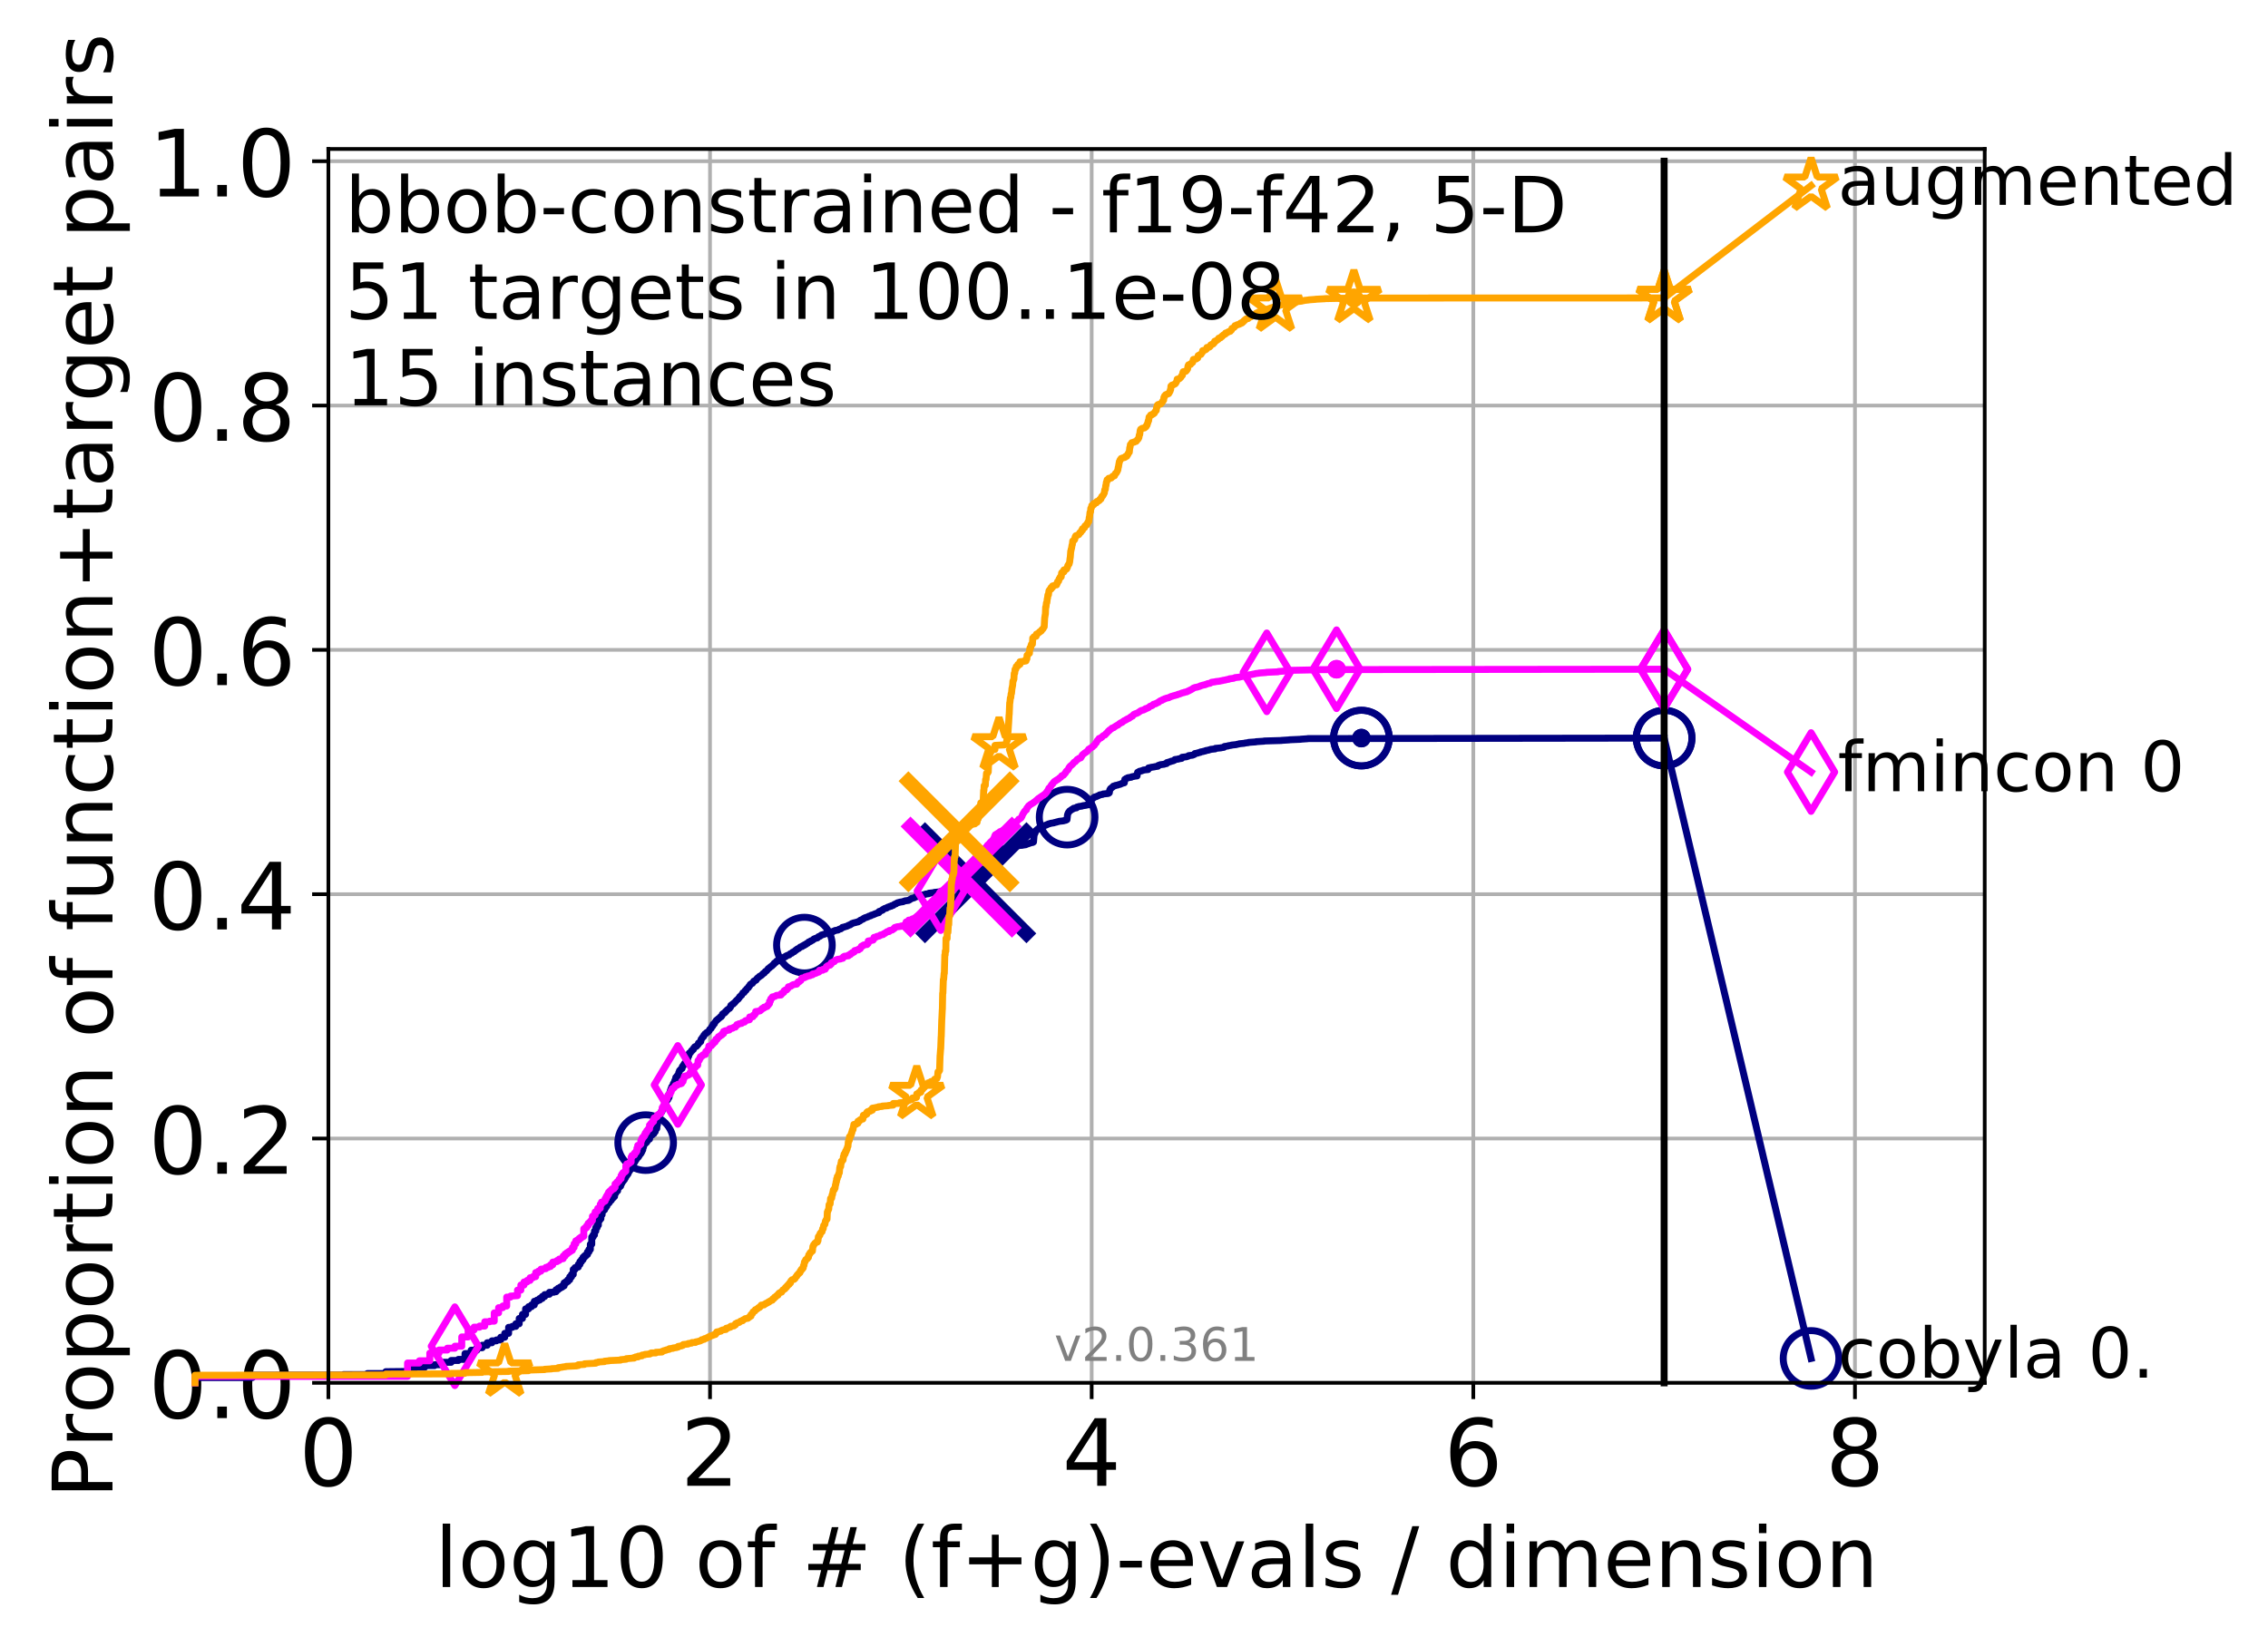 <?xml version="1.0" encoding="utf-8" standalone="no"?>
<!DOCTYPE svg PUBLIC "-//W3C//DTD SVG 1.1//EN"
  "http://www.w3.org/Graphics/SVG/1.1/DTD/svg11.dtd">
<!-- Created with matplotlib (http://matplotlib.org/) -->
<svg height="353pt" version="1.1" viewBox="0 0 489 353" width="489pt" xmlns="http://www.w3.org/2000/svg" xmlns:xlink="http://www.w3.org/1999/xlink">
 <defs>
  <style type="text/css">
*{stroke-linecap:butt;stroke-linejoin:round;}
  </style>
 </defs>
 <g id="figure_1">
  <g id="patch_1">
   <path d="M 0 353.222 
L 489.641 353.222 
L 489.641 0 
L 0 0 
z
" style="fill:#ffffff;"/>
  </g>
  <g id="axes_1">
   <g id="patch_2">
    <path d="M 70.8 298.245 
L 427.92 298.245 
L 427.92 32.133 
L 70.8 32.133 
z
" style="fill:#ffffff;"/>
   </g>
   <g id="matplotlib.axis_1">
    <g id="xtick_1">
     <g id="line2d_1">
      <path clip-path="url(#p16b2738832)" d="M 70.8 298.245 
L 70.8 32.133 
" style="fill:none;stroke:#b0b0b0;stroke-linecap:square;stroke-width:0.8;"/>
     </g>
     <g id="line2d_2">
      <defs>
       <path d="M 0 0 
L 0 3.5 
" id="mdff413916f" style="stroke:#000000;stroke-width:0.8;"/>
      </defs>
      <g>
       <use style="stroke:#000000;stroke-width:0.8;" x="70.8" xlink:href="#mdff413916f" y="298.245"/>
      </g>
     </g>
     <g id="text_1">
      <!-- 0 -->
      <defs>
       <path d="M 31.781 66.406 
Q 24.172 66.406 20.328 58.906 
Q 16.5 51.422 16.5 36.375 
Q 16.5 21.391 20.328 13.891 
Q 24.172 6.391 31.781 6.391 
Q 39.453 6.391 43.281 13.891 
Q 47.125 21.391 47.125 36.375 
Q 47.125 51.422 43.281 58.906 
Q 39.453 66.406 31.781 66.406 
z
M 31.781 74.219 
Q 44.047 74.219 50.516 64.516 
Q 56.984 54.828 56.984 36.375 
Q 56.984 17.969 50.516 8.266 
Q 44.047 -1.422 31.781 -1.422 
Q 19.531 -1.422 13.062 8.266 
Q 6.594 17.969 6.594 36.375 
Q 6.594 54.828 13.062 64.516 
Q 19.531 74.219 31.781 74.219 
z
" id="DejaVuSans-30"/>
      </defs>
      <g transform="translate(64.438 320.442)scale(0.2 -0.2)">
       <use xlink:href="#DejaVuSans-30"/>
      </g>
     </g>
    </g>
    <g id="xtick_2">
     <g id="line2d_3">
      <path clip-path="url(#p16b2738832)" d="M 153.086 298.245 
L 153.086 32.133 
" style="fill:none;stroke:#b0b0b0;stroke-linecap:square;stroke-width:0.8;"/>
     </g>
     <g id="line2d_4">
      <g>
       <use style="stroke:#000000;stroke-width:0.8;" x="153.086" xlink:href="#mdff413916f" y="298.245"/>
      </g>
     </g>
     <g id="text_2">
      <!-- 2 -->
      <defs>
       <path d="M 19.188 8.297 
L 53.609 8.297 
L 53.609 0 
L 7.328 0 
L 7.328 8.297 
Q 12.938 14.109 22.625 23.891 
Q 32.328 33.688 34.812 36.531 
Q 39.547 41.844 41.422 45.531 
Q 43.312 49.219 43.312 52.781 
Q 43.312 58.594 39.234 62.25 
Q 35.156 65.922 28.609 65.922 
Q 23.969 65.922 18.812 64.312 
Q 13.672 62.703 7.812 59.422 
L 7.812 69.391 
Q 13.766 71.781 18.938 73 
Q 24.125 74.219 28.422 74.219 
Q 39.75 74.219 46.484 68.547 
Q 53.219 62.891 53.219 53.422 
Q 53.219 48.922 51.531 44.891 
Q 49.859 40.875 45.406 35.406 
Q 44.188 33.984 37.641 27.219 
Q 31.109 20.453 19.188 8.297 
z
" id="DejaVuSans-32"/>
      </defs>
      <g transform="translate(146.723 320.442)scale(0.2 -0.2)">
       <use xlink:href="#DejaVuSans-32"/>
      </g>
     </g>
    </g>
    <g id="xtick_3">
     <g id="line2d_5">
      <path clip-path="url(#p16b2738832)" d="M 235.371 298.245 
L 235.371 32.133 
" style="fill:none;stroke:#b0b0b0;stroke-linecap:square;stroke-width:0.8;"/>
     </g>
     <g id="line2d_6">
      <g>
       <use style="stroke:#000000;stroke-width:0.8;" x="235.371" xlink:href="#mdff413916f" y="298.245"/>
      </g>
     </g>
     <g id="text_3">
      <!-- 4 -->
      <defs>
       <path d="M 37.797 64.312 
L 12.891 25.391 
L 37.797 25.391 
z
M 35.203 72.906 
L 47.609 72.906 
L 47.609 25.391 
L 58.016 25.391 
L 58.016 17.188 
L 47.609 17.188 
L 47.609 0 
L 37.797 0 
L 37.797 17.188 
L 4.891 17.188 
L 4.891 26.703 
z
" id="DejaVuSans-34"/>
      </defs>
      <g transform="translate(229.009 320.442)scale(0.2 -0.2)">
       <use xlink:href="#DejaVuSans-34"/>
      </g>
     </g>
    </g>
    <g id="xtick_4">
     <g id="line2d_7">
      <path clip-path="url(#p16b2738832)" d="M 317.657 298.245 
L 317.657 32.133 
" style="fill:none;stroke:#b0b0b0;stroke-linecap:square;stroke-width:0.8;"/>
     </g>
     <g id="line2d_8">
      <g>
       <use style="stroke:#000000;stroke-width:0.8;" x="317.657" xlink:href="#mdff413916f" y="298.245"/>
      </g>
     </g>
     <g id="text_4">
      <!-- 6 -->
      <defs>
       <path d="M 33.016 40.375 
Q 26.375 40.375 22.484 35.828 
Q 18.609 31.297 18.609 23.391 
Q 18.609 15.531 22.484 10.953 
Q 26.375 6.391 33.016 6.391 
Q 39.656 6.391 43.531 10.953 
Q 47.406 15.531 47.406 23.391 
Q 47.406 31.297 43.531 35.828 
Q 39.656 40.375 33.016 40.375 
z
M 52.594 71.297 
L 52.594 62.312 
Q 48.875 64.062 45.094 64.984 
Q 41.312 65.922 37.594 65.922 
Q 27.828 65.922 22.672 59.328 
Q 17.531 52.734 16.797 39.406 
Q 19.672 43.656 24.016 45.922 
Q 28.375 48.188 33.594 48.188 
Q 44.578 48.188 50.953 41.516 
Q 57.328 34.859 57.328 23.391 
Q 57.328 12.156 50.688 5.359 
Q 44.047 -1.422 33.016 -1.422 
Q 20.359 -1.422 13.672 8.266 
Q 6.984 17.969 6.984 36.375 
Q 6.984 53.656 15.188 63.938 
Q 23.391 74.219 37.203 74.219 
Q 40.922 74.219 44.703 73.484 
Q 48.484 72.75 52.594 71.297 
z
" id="DejaVuSans-36"/>
      </defs>
      <g transform="translate(311.295 320.442)scale(0.2 -0.2)">
       <use xlink:href="#DejaVuSans-36"/>
      </g>
     </g>
    </g>
    <g id="xtick_5">
     <g id="line2d_9">
      <path clip-path="url(#p16b2738832)" d="M 399.943 298.245 
L 399.943 32.133 
" style="fill:none;stroke:#b0b0b0;stroke-linecap:square;stroke-width:0.8;"/>
     </g>
     <g id="line2d_10">
      <g>
       <use style="stroke:#000000;stroke-width:0.8;" x="399.943" xlink:href="#mdff413916f" y="298.245"/>
      </g>
     </g>
     <g id="text_5">
      <!-- 8 -->
      <defs>
       <path d="M 31.781 34.625 
Q 24.75 34.625 20.719 30.859 
Q 16.703 27.094 16.703 20.516 
Q 16.703 13.922 20.719 10.156 
Q 24.75 6.391 31.781 6.391 
Q 38.812 6.391 42.859 10.172 
Q 46.922 13.969 46.922 20.516 
Q 46.922 27.094 42.891 30.859 
Q 38.875 34.625 31.781 34.625 
z
M 21.922 38.812 
Q 15.578 40.375 12.031 44.719 
Q 8.5 49.078 8.5 55.328 
Q 8.5 64.062 14.719 69.141 
Q 20.953 74.219 31.781 74.219 
Q 42.672 74.219 48.875 69.141 
Q 55.078 64.062 55.078 55.328 
Q 55.078 49.078 51.531 44.719 
Q 48 40.375 41.703 38.812 
Q 48.828 37.156 52.797 32.312 
Q 56.781 27.484 56.781 20.516 
Q 56.781 9.906 50.312 4.234 
Q 43.844 -1.422 31.781 -1.422 
Q 19.734 -1.422 13.25 4.234 
Q 6.781 9.906 6.781 20.516 
Q 6.781 27.484 10.781 32.312 
Q 14.797 37.156 21.922 38.812 
z
M 18.312 54.391 
Q 18.312 48.734 21.844 45.562 
Q 25.391 42.391 31.781 42.391 
Q 38.141 42.391 41.719 45.562 
Q 45.312 48.734 45.312 54.391 
Q 45.312 60.062 41.719 63.234 
Q 38.141 66.406 31.781 66.406 
Q 25.391 66.406 21.844 63.234 
Q 18.312 60.062 18.312 54.391 
z
" id="DejaVuSans-38"/>
      </defs>
      <g transform="translate(393.58 320.442)scale(0.2 -0.2)">
       <use xlink:href="#DejaVuSans-38"/>
      </g>
     </g>
    </g>
    <g id="text_6">
     <!-- log10 of # (f+g)-evals / dimension -->
     <defs>
      <path d="M 9.422 75.984 
L 18.406 75.984 
L 18.406 0 
L 9.422 0 
z
" id="DejaVuSans-6c"/>
      <path d="M 30.609 48.391 
Q 23.391 48.391 19.188 42.75 
Q 14.984 37.109 14.984 27.297 
Q 14.984 17.484 19.156 11.844 
Q 23.344 6.203 30.609 6.203 
Q 37.797 6.203 41.984 11.859 
Q 46.188 17.531 46.188 27.297 
Q 46.188 37.016 41.984 42.703 
Q 37.797 48.391 30.609 48.391 
z
M 30.609 56 
Q 42.328 56 49.016 48.375 
Q 55.719 40.766 55.719 27.297 
Q 55.719 13.875 49.016 6.219 
Q 42.328 -1.422 30.609 -1.422 
Q 18.844 -1.422 12.172 6.219 
Q 5.516 13.875 5.516 27.297 
Q 5.516 40.766 12.172 48.375 
Q 18.844 56 30.609 56 
z
" id="DejaVuSans-6f"/>
      <path d="M 45.406 27.984 
Q 45.406 37.75 41.375 43.109 
Q 37.359 48.484 30.078 48.484 
Q 22.859 48.484 18.828 43.109 
Q 14.797 37.75 14.797 27.984 
Q 14.797 18.266 18.828 12.891 
Q 22.859 7.516 30.078 7.516 
Q 37.359 7.516 41.375 12.891 
Q 45.406 18.266 45.406 27.984 
z
M 54.391 6.781 
Q 54.391 -7.172 48.188 -13.984 
Q 42 -20.797 29.203 -20.797 
Q 24.469 -20.797 20.266 -20.094 
Q 16.062 -19.391 12.109 -17.922 
L 12.109 -9.188 
Q 16.062 -11.328 19.922 -12.344 
Q 23.781 -13.375 27.781 -13.375 
Q 36.625 -13.375 41.016 -8.766 
Q 45.406 -4.156 45.406 5.172 
L 45.406 9.625 
Q 42.625 4.781 38.281 2.391 
Q 33.938 0 27.875 0 
Q 17.828 0 11.672 7.656 
Q 5.516 15.328 5.516 27.984 
Q 5.516 40.672 11.672 48.328 
Q 17.828 56 27.875 56 
Q 33.938 56 38.281 53.609 
Q 42.625 51.219 45.406 46.391 
L 45.406 54.688 
L 54.391 54.688 
z
" id="DejaVuSans-67"/>
      <path d="M 12.406 8.297 
L 28.516 8.297 
L 28.516 63.922 
L 10.984 60.406 
L 10.984 69.391 
L 28.422 72.906 
L 38.281 72.906 
L 38.281 8.297 
L 54.391 8.297 
L 54.391 0 
L 12.406 0 
z
" id="DejaVuSans-31"/>
      <path id="DejaVuSans-20"/>
      <path d="M 37.109 75.984 
L 37.109 68.5 
L 28.516 68.5 
Q 23.688 68.5 21.797 66.547 
Q 19.922 64.594 19.922 59.516 
L 19.922 54.688 
L 34.719 54.688 
L 34.719 47.703 
L 19.922 47.703 
L 19.922 0 
L 10.891 0 
L 10.891 47.703 
L 2.297 47.703 
L 2.297 54.688 
L 10.891 54.688 
L 10.891 58.5 
Q 10.891 67.625 15.141 71.797 
Q 19.391 75.984 28.609 75.984 
z
" id="DejaVuSans-66"/>
      <path d="M 51.125 44 
L 36.922 44 
L 32.812 27.688 
L 47.125 27.688 
z
M 43.797 71.781 
L 38.719 51.516 
L 52.984 51.516 
L 58.109 71.781 
L 65.922 71.781 
L 60.891 51.516 
L 76.125 51.516 
L 76.125 44 
L 58.984 44 
L 54.984 27.688 
L 70.516 27.688 
L 70.516 20.219 
L 53.078 20.219 
L 48 0 
L 40.188 0 
L 45.219 20.219 
L 30.906 20.219 
L 25.875 0 
L 18.016 0 
L 23.094 20.219 
L 7.719 20.219 
L 7.719 27.688 
L 24.906 27.688 
L 29 44 
L 13.281 44 
L 13.281 51.516 
L 30.906 51.516 
L 35.891 71.781 
z
" id="DejaVuSans-23"/>
      <path d="M 31 75.875 
Q 24.469 64.656 21.281 53.656 
Q 18.109 42.672 18.109 31.391 
Q 18.109 20.125 21.312 9.062 
Q 24.516 -2 31 -13.188 
L 23.188 -13.188 
Q 15.875 -1.703 12.234 9.375 
Q 8.594 20.453 8.594 31.391 
Q 8.594 42.281 12.203 53.312 
Q 15.828 64.359 23.188 75.875 
z
" id="DejaVuSans-28"/>
      <path d="M 46 62.703 
L 46 35.5 
L 73.188 35.5 
L 73.188 27.203 
L 46 27.203 
L 46 0 
L 37.797 0 
L 37.797 27.203 
L 10.594 27.203 
L 10.594 35.5 
L 37.797 35.5 
L 37.797 62.703 
z
" id="DejaVuSans-2b"/>
      <path d="M 8.016 75.875 
L 15.828 75.875 
Q 23.141 64.359 26.781 53.312 
Q 30.422 42.281 30.422 31.391 
Q 30.422 20.453 26.781 9.375 
Q 23.141 -1.703 15.828 -13.188 
L 8.016 -13.188 
Q 14.5 -2 17.703 9.062 
Q 20.906 20.125 20.906 31.391 
Q 20.906 42.672 17.703 53.656 
Q 14.5 64.656 8.016 75.875 
z
" id="DejaVuSans-29"/>
      <path d="M 4.891 31.391 
L 31.203 31.391 
L 31.203 23.391 
L 4.891 23.391 
z
" id="DejaVuSans-2d"/>
      <path d="M 56.203 29.594 
L 56.203 25.203 
L 14.891 25.203 
Q 15.484 15.922 20.484 11.062 
Q 25.484 6.203 34.422 6.203 
Q 39.594 6.203 44.453 7.469 
Q 49.312 8.734 54.109 11.281 
L 54.109 2.781 
Q 49.266 0.734 44.188 -0.344 
Q 39.109 -1.422 33.891 -1.422 
Q 20.797 -1.422 13.156 6.188 
Q 5.516 13.812 5.516 26.812 
Q 5.516 40.234 12.766 48.109 
Q 20.016 56 32.328 56 
Q 43.359 56 49.781 48.891 
Q 56.203 41.797 56.203 29.594 
z
M 47.219 32.234 
Q 47.125 39.594 43.094 43.984 
Q 39.062 48.391 32.422 48.391 
Q 24.906 48.391 20.391 44.141 
Q 15.875 39.891 15.188 32.172 
z
" id="DejaVuSans-65"/>
      <path d="M 2.984 54.688 
L 12.5 54.688 
L 29.594 8.797 
L 46.688 54.688 
L 56.203 54.688 
L 35.688 0 
L 23.484 0 
z
" id="DejaVuSans-76"/>
      <path d="M 34.281 27.484 
Q 23.391 27.484 19.188 25 
Q 14.984 22.516 14.984 16.5 
Q 14.984 11.719 18.141 8.906 
Q 21.297 6.109 26.703 6.109 
Q 34.188 6.109 38.703 11.406 
Q 43.219 16.703 43.219 25.484 
L 43.219 27.484 
z
M 52.203 31.203 
L 52.203 0 
L 43.219 0 
L 43.219 8.297 
Q 40.141 3.328 35.547 0.953 
Q 30.953 -1.422 24.312 -1.422 
Q 15.922 -1.422 10.953 3.297 
Q 6 8.016 6 15.922 
Q 6 25.141 12.172 29.828 
Q 18.359 34.516 30.609 34.516 
L 43.219 34.516 
L 43.219 35.406 
Q 43.219 41.609 39.141 45 
Q 35.062 48.391 27.688 48.391 
Q 23 48.391 18.547 47.266 
Q 14.109 46.141 10.016 43.891 
L 10.016 52.203 
Q 14.938 54.109 19.578 55.047 
Q 24.219 56 28.609 56 
Q 40.484 56 46.344 49.844 
Q 52.203 43.703 52.203 31.203 
z
" id="DejaVuSans-61"/>
      <path d="M 44.281 53.078 
L 44.281 44.578 
Q 40.484 46.531 36.375 47.5 
Q 32.281 48.484 27.875 48.484 
Q 21.188 48.484 17.844 46.438 
Q 14.5 44.391 14.5 40.281 
Q 14.5 37.156 16.891 35.375 
Q 19.281 33.594 26.516 31.984 
L 29.594 31.297 
Q 39.156 29.25 43.188 25.516 
Q 47.219 21.781 47.219 15.094 
Q 47.219 7.469 41.188 3.016 
Q 35.156 -1.422 24.609 -1.422 
Q 20.219 -1.422 15.453 -0.562 
Q 10.688 0.297 5.422 2 
L 5.422 11.281 
Q 10.406 8.688 15.234 7.391 
Q 20.062 6.109 24.812 6.109 
Q 31.156 6.109 34.562 8.281 
Q 37.984 10.453 37.984 14.406 
Q 37.984 18.062 35.516 20.016 
Q 33.062 21.969 24.703 23.781 
L 21.578 24.516 
Q 13.234 26.266 9.516 29.906 
Q 5.812 33.547 5.812 39.891 
Q 5.812 47.609 11.281 51.797 
Q 16.75 56 26.812 56 
Q 31.781 56 36.172 55.266 
Q 40.578 54.547 44.281 53.078 
z
" id="DejaVuSans-73"/>
      <path d="M 25.391 72.906 
L 33.688 72.906 
L 8.297 -9.281 
L 0 -9.281 
z
" id="DejaVuSans-2f"/>
      <path d="M 45.406 46.391 
L 45.406 75.984 
L 54.391 75.984 
L 54.391 0 
L 45.406 0 
L 45.406 8.203 
Q 42.578 3.328 38.25 0.953 
Q 33.938 -1.422 27.875 -1.422 
Q 17.969 -1.422 11.734 6.484 
Q 5.516 14.406 5.516 27.297 
Q 5.516 40.188 11.734 48.094 
Q 17.969 56 27.875 56 
Q 33.938 56 38.25 53.625 
Q 42.578 51.266 45.406 46.391 
z
M 14.797 27.297 
Q 14.797 17.391 18.875 11.75 
Q 22.953 6.109 30.078 6.109 
Q 37.203 6.109 41.297 11.75 
Q 45.406 17.391 45.406 27.297 
Q 45.406 37.203 41.297 42.844 
Q 37.203 48.484 30.078 48.484 
Q 22.953 48.484 18.875 42.844 
Q 14.797 37.203 14.797 27.297 
z
" id="DejaVuSans-64"/>
      <path d="M 9.422 54.688 
L 18.406 54.688 
L 18.406 0 
L 9.422 0 
z
M 9.422 75.984 
L 18.406 75.984 
L 18.406 64.594 
L 9.422 64.594 
z
" id="DejaVuSans-69"/>
      <path d="M 52 44.188 
Q 55.375 50.25 60.062 53.125 
Q 64.75 56 71.094 56 
Q 79.641 56 84.281 50.016 
Q 88.922 44.047 88.922 33.016 
L 88.922 0 
L 79.891 0 
L 79.891 32.719 
Q 79.891 40.578 77.094 44.375 
Q 74.312 48.188 68.609 48.188 
Q 61.625 48.188 57.562 43.547 
Q 53.516 38.922 53.516 30.906 
L 53.516 0 
L 44.484 0 
L 44.484 32.719 
Q 44.484 40.625 41.703 44.406 
Q 38.922 48.188 33.109 48.188 
Q 26.219 48.188 22.156 43.531 
Q 18.109 38.875 18.109 30.906 
L 18.109 0 
L 9.078 0 
L 9.078 54.688 
L 18.109 54.688 
L 18.109 46.188 
Q 21.188 51.219 25.484 53.609 
Q 29.781 56 35.688 56 
Q 41.656 56 45.828 52.969 
Q 50 49.953 52 44.188 
z
" id="DejaVuSans-6d"/>
      <path d="M 54.891 33.016 
L 54.891 0 
L 45.906 0 
L 45.906 32.719 
Q 45.906 40.484 42.875 44.328 
Q 39.844 48.188 33.797 48.188 
Q 26.516 48.188 22.312 43.547 
Q 18.109 38.922 18.109 30.906 
L 18.109 0 
L 9.078 0 
L 9.078 54.688 
L 18.109 54.688 
L 18.109 46.188 
Q 21.344 51.125 25.703 53.562 
Q 30.078 56 35.797 56 
Q 45.219 56 50.047 50.172 
Q 54.891 44.344 54.891 33.016 
z
" id="DejaVuSans-6e"/>
     </defs>
     <g transform="translate(93.753 342.279)scale(0.18 -0.18)">
      <use xlink:href="#DejaVuSans-6c"/>
      <use x="27.783" xlink:href="#DejaVuSans-6f"/>
      <use x="88.965" xlink:href="#DejaVuSans-67"/>
      <use x="152.441" xlink:href="#DejaVuSans-31"/>
      <use x="216.064" xlink:href="#DejaVuSans-30"/>
      <use x="279.688" xlink:href="#DejaVuSans-20"/>
      <use x="311.475" xlink:href="#DejaVuSans-6f"/>
      <use x="372.656" xlink:href="#DejaVuSans-66"/>
      <use x="407.861" xlink:href="#DejaVuSans-20"/>
      <use x="439.648" xlink:href="#DejaVuSans-23"/>
      <use x="523.438" xlink:href="#DejaVuSans-20"/>
      <use x="555.225" xlink:href="#DejaVuSans-28"/>
      <use x="594.238" xlink:href="#DejaVuSans-66"/>
      <use x="629.443" xlink:href="#DejaVuSans-2b"/>
      <use x="713.232" xlink:href="#DejaVuSans-67"/>
      <use x="776.709" xlink:href="#DejaVuSans-29"/>
      <use x="815.723" xlink:href="#DejaVuSans-2d"/>
      <use x="851.807" xlink:href="#DejaVuSans-65"/>
      <use x="913.33" xlink:href="#DejaVuSans-76"/>
      <use x="972.51" xlink:href="#DejaVuSans-61"/>
      <use x="1033.789" xlink:href="#DejaVuSans-6c"/>
      <use x="1061.572" xlink:href="#DejaVuSans-73"/>
      <use x="1113.672" xlink:href="#DejaVuSans-20"/>
      <use x="1145.459" xlink:href="#DejaVuSans-2f"/>
      <use x="1179.15" xlink:href="#DejaVuSans-20"/>
      <use x="1210.938" xlink:href="#DejaVuSans-64"/>
      <use x="1274.414" xlink:href="#DejaVuSans-69"/>
      <use x="1302.197" xlink:href="#DejaVuSans-6d"/>
      <use x="1399.609" xlink:href="#DejaVuSans-65"/>
      <use x="1461.133" xlink:href="#DejaVuSans-6e"/>
      <use x="1524.512" xlink:href="#DejaVuSans-73"/>
      <use x="1576.611" xlink:href="#DejaVuSans-69"/>
      <use x="1604.395" xlink:href="#DejaVuSans-6f"/>
      <use x="1665.576" xlink:href="#DejaVuSans-6e"/>
     </g>
    </g>
   </g>
   <g id="matplotlib.axis_2">
    <g id="ytick_1">
     <g id="line2d_11">
      <path clip-path="url(#p16b2738832)" d="M 70.8 298.245 
L 427.92 298.245 
" style="fill:none;stroke:#b0b0b0;stroke-linecap:square;stroke-width:0.8;"/>
     </g>
     <g id="line2d_12">
      <defs>
       <path d="M 0 0 
L -3.5 0 
" id="m174a543802" style="stroke:#000000;stroke-width:0.8;"/>
      </defs>
      <g>
       <use style="stroke:#000000;stroke-width:0.8;" x="70.8" xlink:href="#m174a543802" y="298.245"/>
      </g>
     </g>
     <g id="text_7">
      <!-- 0.0 -->
      <defs>
       <path d="M 10.688 12.406 
L 21 12.406 
L 21 0 
L 10.688 0 
z
" id="DejaVuSans-2e"/>
      </defs>
      <g transform="translate(31.994 305.844)scale(0.2 -0.2)">
       <use xlink:href="#DejaVuSans-30"/>
       <use x="63.623" xlink:href="#DejaVuSans-2e"/>
       <use x="95.41" xlink:href="#DejaVuSans-30"/>
      </g>
     </g>
    </g>
    <g id="ytick_2">
     <g id="line2d_13">
      <path clip-path="url(#p16b2738832)" d="M 70.8 245.55 
L 427.92 245.55 
" style="fill:none;stroke:#b0b0b0;stroke-linecap:square;stroke-width:0.8;"/>
     </g>
     <g id="line2d_14">
      <g>
       <use style="stroke:#000000;stroke-width:0.8;" x="70.8" xlink:href="#m174a543802" y="245.55"/>
      </g>
     </g>
     <g id="text_8">
      <!-- 0.2 -->
      <g transform="translate(31.994 253.148)scale(0.2 -0.2)">
       <use xlink:href="#DejaVuSans-30"/>
       <use x="63.623" xlink:href="#DejaVuSans-2e"/>
       <use x="95.41" xlink:href="#DejaVuSans-32"/>
      </g>
     </g>
    </g>
    <g id="ytick_3">
     <g id="line2d_15">
      <path clip-path="url(#p16b2738832)" d="M 70.8 192.854 
L 427.92 192.854 
" style="fill:none;stroke:#b0b0b0;stroke-linecap:square;stroke-width:0.8;"/>
     </g>
     <g id="line2d_16">
      <g>
       <use style="stroke:#000000;stroke-width:0.8;" x="70.8" xlink:href="#m174a543802" y="192.854"/>
      </g>
     </g>
     <g id="text_9">
      <!-- 0.4 -->
      <g transform="translate(31.994 200.453)scale(0.2 -0.2)">
       <use xlink:href="#DejaVuSans-30"/>
       <use x="63.623" xlink:href="#DejaVuSans-2e"/>
       <use x="95.41" xlink:href="#DejaVuSans-34"/>
      </g>
     </g>
    </g>
    <g id="ytick_4">
     <g id="line2d_17">
      <path clip-path="url(#p16b2738832)" d="M 70.8 140.159 
L 427.92 140.159 
" style="fill:none;stroke:#b0b0b0;stroke-linecap:square;stroke-width:0.8;"/>
     </g>
     <g id="line2d_18">
      <g>
       <use style="stroke:#000000;stroke-width:0.8;" x="70.8" xlink:href="#m174a543802" y="140.159"/>
      </g>
     </g>
     <g id="text_10">
      <!-- 0.6 -->
      <g transform="translate(31.994 147.757)scale(0.2 -0.2)">
       <use xlink:href="#DejaVuSans-30"/>
       <use x="63.623" xlink:href="#DejaVuSans-2e"/>
       <use x="95.41" xlink:href="#DejaVuSans-36"/>
      </g>
     </g>
    </g>
    <g id="ytick_5">
     <g id="line2d_19">
      <path clip-path="url(#p16b2738832)" d="M 70.8 87.464 
L 427.92 87.464 
" style="fill:none;stroke:#b0b0b0;stroke-linecap:square;stroke-width:0.8;"/>
     </g>
     <g id="line2d_20">
      <g>
       <use style="stroke:#000000;stroke-width:0.8;" x="70.8" xlink:href="#m174a543802" y="87.464"/>
      </g>
     </g>
     <g id="text_11">
      <!-- 0.8 -->
      <g transform="translate(31.994 95.062)scale(0.2 -0.2)">
       <use xlink:href="#DejaVuSans-30"/>
       <use x="63.623" xlink:href="#DejaVuSans-2e"/>
       <use x="95.41" xlink:href="#DejaVuSans-38"/>
      </g>
     </g>
    </g>
    <g id="ytick_6">
     <g id="line2d_21">
      <path clip-path="url(#p16b2738832)" d="M 70.8 34.768 
L 427.92 34.768 
" style="fill:none;stroke:#b0b0b0;stroke-linecap:square;stroke-width:0.8;"/>
     </g>
     <g id="line2d_22">
      <g>
       <use style="stroke:#000000;stroke-width:0.8;" x="70.8" xlink:href="#m174a543802" y="34.768"/>
      </g>
     </g>
     <g id="text_12">
      <!-- 1.0 -->
      <g transform="translate(31.994 42.367)scale(0.2 -0.2)">
       <use xlink:href="#DejaVuSans-31"/>
       <use x="63.623" xlink:href="#DejaVuSans-2e"/>
       <use x="95.41" xlink:href="#DejaVuSans-30"/>
      </g>
     </g>
    </g>
    <g id="text_13">
     <!-- Proportion of function+target pairs -->
     <defs>
      <path d="M 19.672 64.797 
L 19.672 37.406 
L 32.078 37.406 
Q 38.969 37.406 42.719 40.969 
Q 46.484 44.531 46.484 51.125 
Q 46.484 57.672 42.719 61.234 
Q 38.969 64.797 32.078 64.797 
z
M 9.812 72.906 
L 32.078 72.906 
Q 44.344 72.906 50.609 67.359 
Q 56.891 61.812 56.891 51.125 
Q 56.891 40.328 50.609 34.812 
Q 44.344 29.297 32.078 29.297 
L 19.672 29.297 
L 19.672 0 
L 9.812 0 
z
" id="DejaVuSans-50"/>
      <path d="M 41.109 46.297 
Q 39.594 47.172 37.812 47.578 
Q 36.031 48 33.891 48 
Q 26.266 48 22.188 43.047 
Q 18.109 38.094 18.109 28.812 
L 18.109 0 
L 9.078 0 
L 9.078 54.688 
L 18.109 54.688 
L 18.109 46.188 
Q 20.953 51.172 25.484 53.578 
Q 30.031 56 36.531 56 
Q 37.453 56 38.578 55.875 
Q 39.703 55.766 41.062 55.516 
z
" id="DejaVuSans-72"/>
      <path d="M 18.109 8.203 
L 18.109 -20.797 
L 9.078 -20.797 
L 9.078 54.688 
L 18.109 54.688 
L 18.109 46.391 
Q 20.953 51.266 25.266 53.625 
Q 29.594 56 35.594 56 
Q 45.562 56 51.781 48.094 
Q 58.016 40.188 58.016 27.297 
Q 58.016 14.406 51.781 6.484 
Q 45.562 -1.422 35.594 -1.422 
Q 29.594 -1.422 25.266 0.953 
Q 20.953 3.328 18.109 8.203 
z
M 48.688 27.297 
Q 48.688 37.203 44.609 42.844 
Q 40.531 48.484 33.406 48.484 
Q 26.266 48.484 22.188 42.844 
Q 18.109 37.203 18.109 27.297 
Q 18.109 17.391 22.188 11.75 
Q 26.266 6.109 33.406 6.109 
Q 40.531 6.109 44.609 11.75 
Q 48.688 17.391 48.688 27.297 
z
" id="DejaVuSans-70"/>
      <path d="M 18.312 70.219 
L 18.312 54.688 
L 36.812 54.688 
L 36.812 47.703 
L 18.312 47.703 
L 18.312 18.016 
Q 18.312 11.328 20.141 9.422 
Q 21.969 7.516 27.594 7.516 
L 36.812 7.516 
L 36.812 0 
L 27.594 0 
Q 17.188 0 13.234 3.875 
Q 9.281 7.766 9.281 18.016 
L 9.281 47.703 
L 2.688 47.703 
L 2.688 54.688 
L 9.281 54.688 
L 9.281 70.219 
z
" id="DejaVuSans-74"/>
      <path d="M 8.5 21.578 
L 8.5 54.688 
L 17.484 54.688 
L 17.484 21.922 
Q 17.484 14.156 20.5 10.266 
Q 23.531 6.391 29.594 6.391 
Q 36.859 6.391 41.078 11.031 
Q 45.312 15.672 45.312 23.688 
L 45.312 54.688 
L 54.297 54.688 
L 54.297 0 
L 45.312 0 
L 45.312 8.406 
Q 42.047 3.422 37.719 1 
Q 33.406 -1.422 27.688 -1.422 
Q 18.266 -1.422 13.375 4.438 
Q 8.5 10.297 8.5 21.578 
z
M 31.109 56 
z
" id="DejaVuSans-75"/>
      <path d="M 48.781 52.594 
L 48.781 44.188 
Q 44.969 46.297 41.141 47.344 
Q 37.312 48.391 33.406 48.391 
Q 24.656 48.391 19.812 42.844 
Q 14.984 37.312 14.984 27.297 
Q 14.984 17.281 19.812 11.734 
Q 24.656 6.203 33.406 6.203 
Q 37.312 6.203 41.141 7.25 
Q 44.969 8.297 48.781 10.406 
L 48.781 2.094 
Q 45.016 0.344 40.984 -0.531 
Q 36.969 -1.422 32.422 -1.422 
Q 20.062 -1.422 12.781 6.344 
Q 5.516 14.109 5.516 27.297 
Q 5.516 40.672 12.859 48.328 
Q 20.219 56 33.016 56 
Q 37.156 56 41.109 55.141 
Q 45.062 54.297 48.781 52.594 
z
" id="DejaVuSans-63"/>
     </defs>
     <g transform="translate(24.25 323.179)rotate(-90)scale(0.18 -0.18)">
      <use xlink:href="#DejaVuSans-50"/>
      <use x="60.287" xlink:href="#DejaVuSans-72"/>
      <use x="101.369" xlink:href="#DejaVuSans-6f"/>
      <use x="162.551" xlink:href="#DejaVuSans-70"/>
      <use x="226.027" xlink:href="#DejaVuSans-6f"/>
      <use x="287.209" xlink:href="#DejaVuSans-72"/>
      <use x="328.322" xlink:href="#DejaVuSans-74"/>
      <use x="367.531" xlink:href="#DejaVuSans-69"/>
      <use x="395.314" xlink:href="#DejaVuSans-6f"/>
      <use x="456.496" xlink:href="#DejaVuSans-6e"/>
      <use x="519.875" xlink:href="#DejaVuSans-20"/>
      <use x="551.662" xlink:href="#DejaVuSans-6f"/>
      <use x="612.844" xlink:href="#DejaVuSans-66"/>
      <use x="648.049" xlink:href="#DejaVuSans-20"/>
      <use x="679.836" xlink:href="#DejaVuSans-66"/>
      <use x="715.041" xlink:href="#DejaVuSans-75"/>
      <use x="778.42" xlink:href="#DejaVuSans-6e"/>
      <use x="841.799" xlink:href="#DejaVuSans-63"/>
      <use x="896.779" xlink:href="#DejaVuSans-74"/>
      <use x="935.988" xlink:href="#DejaVuSans-69"/>
      <use x="963.771" xlink:href="#DejaVuSans-6f"/>
      <use x="1024.953" xlink:href="#DejaVuSans-6e"/>
      <use x="1088.332" xlink:href="#DejaVuSans-2b"/>
      <use x="1172.121" xlink:href="#DejaVuSans-74"/>
      <use x="1211.33" xlink:href="#DejaVuSans-61"/>
      <use x="1272.609" xlink:href="#DejaVuSans-72"/>
      <use x="1313.707" xlink:href="#DejaVuSans-67"/>
      <use x="1377.184" xlink:href="#DejaVuSans-65"/>
      <use x="1438.707" xlink:href="#DejaVuSans-74"/>
      <use x="1477.916" xlink:href="#DejaVuSans-20"/>
      <use x="1509.703" xlink:href="#DejaVuSans-70"/>
      <use x="1573.18" xlink:href="#DejaVuSans-61"/>
      <use x="1634.459" xlink:href="#DejaVuSans-69"/>
      <use x="1662.242" xlink:href="#DejaVuSans-72"/>
      <use x="1703.355" xlink:href="#DejaVuSans-73"/>
     </g>
    </g>
   </g>
   <g id="line2d_23">
    <defs>
     <path d="M 0 1.5 
C 0.398 1.5 0.779 1.342 1.061 1.061 
C 1.342 0.779 1.5 0.398 1.5 0 
C 1.5 -0.398 1.342 -0.779 1.061 -1.061 
C 0.779 -1.342 0.398 -1.5 0 -1.5 
C -0.398 -1.5 -0.779 -1.342 -1.061 -1.061 
C -1.342 -0.779 -1.5 -0.398 -1.5 0 
C -1.5 0.398 -1.342 0.779 -1.061 1.061 
C -0.779 1.342 -0.398 1.5 0 1.5 
z
" id="mef2806ca37" style="stroke:#000080;"/>
    </defs>
    <g>
     <use style="fill:#000080;stroke:#000080;" x="293.53" xlink:href="#mef2806ca37" y="159.188"/>
     <use style="fill:#000080;stroke:#000080;" x="293.53" xlink:href="#mef2806ca37" y="159.188"/>
    </g>
   </g>
   <g id="line2d_24">
    <path d="M 42.042 298.245 
L 42.042 297.105 
L 54.428 297.105 
L 54.428 296.588 
L 74.058 296.566 
L 74.058 296.459 
L 79.198 296.459 
L 79.198 296.243 
L 83.185 296.243 
L 83.185 295.834 
L 89.197 295.77 
L 89.197 294.887 
L 91.583 294.887 
L 91.583 294.521 
L 93.688 294.521 
L 93.688 294.328 
L 95.57 294.328 
L 95.57 293.811 
L 97.273 293.811 
L 97.273 293.424 
L 98.828 293.424 
L 98.828 293.187 
L 100.258 293.187 
L 100.258 291.938 
L 101.583 291.938 
L 101.583 291.206 
L 102.815 291.206 
L 102.815 290.668 
L 103.969 290.668 
L 103.969 290.13 
L 105.052 290.13 
L 105.052 289.592 
L 106.073 289.592 
L 106.073 289.183 
L 107.039 289.183 
L 107.039 288.989 
L 107.956 288.989 
L 107.956 288.408 
L 108.827 288.408 
L 108.827 287.569 
L 109.659 287.569 
L 109.659 286.277 
L 110.453 286.277 
L 110.453 286.062 
L 111.213 286.062 
L 111.213 285.502 
L 111.943 285.502 
L 111.943 284.361 
L 112.644 284.361 
L 112.644 283.479 
L 113.318 283.479 
L 113.318 282.295 
L 113.968 282.295 
L 113.968 281.821 
L 114.595 281.821 
L 114.595 281.434 
L 115.201 281.434 
L 115.201 280.659 
L 115.786 280.659 
L 115.786 280.4 
L 116.354 280.4 
L 116.354 280.056 
L 116.904 280.056 
L 116.904 279.625 
L 117.437 279.625 
L 117.437 279.216 
L 118.458 279.13 
L 118.458 278.721 
L 119.424 278.7 
L 119.424 278.592 
L 119.889 278.592 
L 119.889 278.162 
L 120.341 278.162 
L 120.341 277.839 
L 120.782 277.839 
L 120.782 277.602 
L 121.213 277.602 
L 121.213 277.322 
L 121.633 277.322 
L 121.633 276.676 
L 122.044 276.676 
L 122.044 276.397 
L 122.445 276.397 
L 122.445 276.009 
L 122.838 276.009 
L 122.838 275.385 
L 123.222 275.385 
L 123.222 274.868 
L 123.599 274.868 
L 123.599 273.792 
L 123.967 273.792 
L 123.967 273.404 
L 124.328 273.404 
L 124.328 273.275 
L 124.682 273.275 
L 124.682 272.716 
L 125.029 272.716 
L 125.029 272.113 
L 125.369 272.113 
L 125.369 271.682 
L 125.703 271.682 
L 125.703 271.166 
L 126.031 271.166 
L 126.031 270.843 
L 126.353 270.843 
L 126.353 270.585 
L 126.669 270.563 
L 126.669 270.003 
L 126.98 270.003 
L 126.98 269.487 
L 127.286 269.487 
L 127.286 268.346 
L 127.586 268.346 
L 127.586 266.796 
L 127.881 266.796 
L 127.881 266.344 
L 128.172 266.344 
L 128.172 265.504 
L 128.458 265.504 
L 128.458 264.773 
L 128.739 264.773 
L 128.739 264.234 
L 129.016 264.234 
L 129.016 263.201 
L 129.289 263.201 
L 129.289 262.857 
L 129.558 262.857 
L 129.558 261.974 
L 129.822 261.974 
L 129.822 261.199 
L 130.083 261.156 
L 130.083 260.941 
L 130.34 260.941 
L 130.34 260.489 
L 130.594 260.489 
L 130.594 260.123 
L 130.844 260.123 
L 130.844 259.649 
L 131.09 259.649 
L 131.09 259.434 
L 131.333 259.434 
L 131.333 259.09 
L 131.573 259.09 
L 131.573 258.853 
L 131.81 258.853 
L 131.81 258.509 
L 132.043 258.509 
L 132.043 258.293 
L 132.274 258.293 
L 132.274 258.056 
L 132.501 258.056 
L 132.501 257.389 
L 132.726 257.389 
L 132.726 257.023 
L 132.948 257.023 
L 133.058 256.83 
L 133.167 256.83 
L 133.167 256.205 
L 133.384 256.205 
L 133.384 256.012 
L 133.598 256.012 
L 133.704 255.818 
L 133.809 255.818 
L 133.914 255.323 
L 134.018 255.323 
L 134.122 254.935 
L 134.225 254.935 
L 134.327 254.677 
L 134.429 254.677 
L 134.53 254.419 
L 134.631 254.419 
L 134.731 254.074 
L 134.831 254.074 
L 134.831 253.708 
L 135.028 253.708 
L 135.126 253.45 
L 135.223 253.45 
L 135.32 253.17 
L 135.417 253.17 
L 135.417 252.761 
L 135.608 252.761 
L 135.703 252.46 
L 135.797 252.46 
L 135.891 252.223 
L 135.984 252.223 
L 136.077 251.728 
L 136.169 251.728 
L 136.169 251.362 
L 136.352 251.362 
L 136.443 250.996 
L 136.713 250.888 
L 136.802 250.565 
L 136.891 250.565 
L 136.979 250.243 
L 137.067 250.243 
L 137.155 250.006 
L 137.241 250.006 
L 137.328 249.683 
L 137.585 249.618 
L 137.585 249.382 
L 137.754 249.382 
L 137.754 248.994 
L 138.088 248.908 
L 138.171 248.671 
L 138.253 248.671 
L 138.335 248.348 
L 138.416 248.348 
L 138.497 248.004 
L 138.578 248.004 
L 138.658 247.423 
L 138.738 247.423 
L 138.818 246.82 
L 139.055 246.734 
L 139.133 246.476 
L 139.365 246.432 
L 139.442 246.217 
L 139.519 246.217 
L 139.595 245.959 
L 139.671 245.959 
L 139.671 245.765 
L 140.045 245.679 
L 140.119 245.098 
L 140.266 245.033 
L 140.339 244.883 
L 140.629 244.775 
L 140.7 244.581 
L 140.984 244.495 
L 141.054 244.172 
L 141.263 244.086 
L 141.332 243.677 
L 141.47 243.57 
L 141.538 243.397 
L 141.606 243.397 
L 141.674 242.601 
L 141.742 242.601 
L 141.809 241.697 
L 141.876 241.697 
L 141.876 241.094 
L 142.076 241.008 
L 142.142 240.405 
L 142.338 240.319 
L 142.403 239.996 
L 142.468 239.996 
L 142.533 239.803 
L 142.725 239.738 
L 142.789 239.307 
L 142.979 239.2 
L 143.042 238.941 
L 143.104 238.941 
L 143.104 238.748 
L 143.291 238.705 
L 143.352 238.382 
L 143.414 238.382 
L 143.475 237.973 
L 143.536 237.973 
L 143.597 237.585 
L 143.718 237.478 
L 143.779 237.284 
L 143.958 237.198 
L 144.018 236.983 
L 144.136 236.875 
L 144.195 236.66 
L 144.254 236.66 
L 144.312 235.928 
L 144.37 235.928 
L 144.428 235.562 
L 144.486 235.562 
L 144.544 235.174 
L 144.602 235.174 
L 144.659 234.852 
L 144.773 234.765 
L 144.83 234.4 
L 144.999 234.292 
L 145.055 234.098 
L 145.111 234.098 
L 145.167 233.732 
L 145.223 233.732 
L 145.333 233.452 
L 145.388 233.452 
L 145.498 233.022 
L 145.607 232.957 
L 145.715 232.355 
L 145.877 232.268 
L 145.983 232.032 
L 146.247 231.946 
L 146.352 231.3 
L 146.404 231.3 
L 146.507 230.912 
L 146.61 230.826 
L 146.713 230.676 
L 146.916 230.568 
L 147.016 230.439 
L 147.066 230.439 
L 147.116 230.03 
L 147.266 229.944 
L 147.364 229.685 
L 147.462 229.664 
L 147.56 229.384 
L 147.802 229.276 
L 147.898 229.083 
L 147.945 229.083 
L 147.993 228.674 
L 148.135 228.631 
L 148.229 228.329 
L 148.276 228.329 
L 148.369 227.813 
L 148.508 227.748 
L 148.6 227.145 
L 148.874 227.038 
L 148.964 226.801 
L 149.099 226.693 
L 149.099 226.607 
L 149.232 226.607 
L 149.321 226.392 
L 149.496 226.349 
L 149.583 226.026 
L 149.713 225.961 
L 149.799 225.768 
L 150.14 225.682 
L 150.182 225.574 
L 150.307 225.509 
L 150.391 225.359 
L 150.515 225.273 
L 150.597 224.971 
L 150.842 224.864 
L 150.883 224.734 
L 151.084 224.648 
L 151.163 224.153 
L 151.243 224.11 
L 151.243 224.067 
L 151.322 223.938 
L 151.44 223.852 
L 151.518 223.658 
L 151.712 223.55 
L 151.789 223.249 
L 151.942 223.141 
L 152.018 222.969 
L 152.282 222.862 
L 152.356 222.689 
L 152.652 222.582 
L 152.761 222.41 
L 152.906 222.302 
L 153.014 222.022 
L 153.157 221.914 
L 153.264 221.807 
L 153.334 221.785 
L 153.44 221.505 
L 153.475 221.505 
L 153.475 221.419 
L 153.579 221.355 
L 153.683 221.269 
L 153.683 221.247 
L 153.752 220.903 
L 154.025 220.795 
L 154.127 220.515 
L 154.228 220.408 
L 154.295 220.3 
L 154.395 220.192 
L 154.428 220.085 
L 154.593 220.02 
L 154.626 219.913 
L 154.789 219.848 
L 154.886 219.697 
L 155.079 219.59 
L 155.174 219.504 
L 155.238 219.417 
L 155.27 219.353 
L 155.49 219.288 
L 155.583 219.138 
L 155.645 219.095 
L 155.645 219.052 
L 155.738 218.75 
L 155.861 218.643 
L 155.952 218.578 
L 156.194 218.492 
L 156.284 218.406 
L 156.403 218.298 
L 156.403 218.169 
L 156.609 218.061 
L 156.668 217.932 
L 156.814 217.825 
L 156.814 217.781 
L 156.987 217.695 
L 157.073 217.588 
L 157.3 217.48 
L 157.385 217.265 
L 157.497 217.222 
L 157.58 216.834 
L 157.801 216.727 
L 157.911 216.576 
L 158.101 216.533 
L 158.101 216.468 
L 158.208 216.339 
L 158.395 216.253 
L 158.501 216.081 
L 158.632 215.973 
L 158.737 215.801 
L 158.892 215.693 
L 158.995 215.564 
L 159.174 215.478 
L 159.276 215.263 
L 159.402 215.177 
L 159.502 214.94 
L 159.675 214.832 
L 159.774 214.703 
L 159.897 214.639 
L 159.994 214.402 
L 160.091 214.316 
L 160.187 214.122 
L 160.426 214.058 
L 160.52 213.885 
L 160.638 213.778 
L 160.661 213.649 
L 160.87 213.562 
L 160.87 213.541 
L 160.963 213.304 
L 161.077 213.24 
L 161.168 213.11 
L 161.372 213.003 
L 161.461 212.744 
L 161.617 212.637 
L 161.728 212.357 
L 161.838 212.271 
L 161.925 212.185 
L 162.227 212.077 
L 162.334 211.926 
L 162.419 211.84 
L 162.525 211.604 
L 162.818 211.496 
L 162.859 211.431 
L 163.024 211.388 
L 163.105 211.173 
L 163.227 211.087 
L 163.268 210.979 
L 163.389 210.915 
L 163.449 210.829 
L 163.648 210.721 
L 163.746 210.57 
L 164 210.463 
L 164.059 210.42 
L 164.193 210.334 
L 164.289 210.204 
L 164.46 210.097 
L 164.554 209.946 
L 164.797 209.838 
L 164.853 209.709 
L 164.982 209.602 
L 165.019 209.516 
L 165.255 209.408 
L 165.363 209.279 
L 165.453 209.171 
L 165.56 209.042 
L 165.613 208.934 
L 165.702 208.87 
L 165.895 208.762 
L 165.999 208.633 
L 166.137 208.525 
L 166.189 208.461 
L 166.411 208.353 
L 166.478 208.246 
L 166.613 208.159 
L 166.713 208.03 
L 166.846 207.944 
L 166.945 207.729 
L 167.206 207.621 
L 167.271 207.492 
L 167.384 207.471 
L 167.464 207.277 
L 167.953 207.169 
L 167.999 207.105 
L 168.246 206.997 
L 168.322 206.889 
L 168.459 206.825 
L 168.564 206.717 
L 168.669 206.61 
L 168.684 206.566 
L 169.112 206.459 
L 169.141 206.373 
L 169.401 206.308 
L 169.401 206.265 
L 169.472 206.179 
L 169.756 206.071 
L 169.756 206.05 
L 170.159 205.942 
L 170.241 205.813 
L 170.405 205.705 
L 170.405 205.684 
L 170.727 205.576 
L 170.794 205.49 
L 170.899 205.404 
L 170.899 205.361 
L 171.239 205.253 
L 171.342 205.103 
L 171.534 205.017 
L 171.598 204.887 
L 171.849 204.78 
L 171.899 204.672 
L 172.221 204.565 
L 172.318 204.435 
L 172.5 204.328 
L 172.56 204.242 
L 172.953 204.134 
L 173.058 203.983 
L 173.417 203.876 
L 173.44 203.768 
L 173.779 203.66 
L 173.88 203.51 
L 174.146 203.424 
L 174.245 203.295 
L 174.354 203.23 
L 174.354 203.165 
L 174.73 203.058 
L 174.805 202.929 
L 175.14 202.821 
L 175.213 202.735 
L 175.419 202.627 
L 175.47 202.52 
L 175.754 202.412 
L 175.834 202.369 
L 176.23 202.283 
L 176.327 202.197 
L 176.386 202.111 
L 176.453 202.025 
L 176.808 201.917 
L 176.893 201.809 
L 177.015 201.766 
L 177.099 201.659 
L 177.523 201.551 
L 177.622 201.508 
L 177.999 201.4 
L 178.105 201.336 
L 178.694 201.228 
L 178.728 201.12 
L 179.306 201.013 
L 179.306 200.991 
L 179.616 200.927 
L 179.616 200.862 
L 179.977 200.754 
L 180.016 200.69 
L 180.692 200.582 
L 180.715 200.539 
L 180.934 200.432 
L 180.934 200.41 
L 181.299 200.324 
L 181.402 200.216 
L 181.606 200.109 
L 181.613 200.023 
L 182.085 199.915 
L 182.176 199.872 
L 182.578 199.764 
L 182.681 199.721 
L 182.911 199.614 
L 182.918 199.571 
L 183.311 199.463 
L 183.35 199.377 
L 183.605 199.269 
L 183.669 199.183 
L 184.027 199.075 
L 184.027 199.054 
L 184.538 198.946 
L 184.538 198.925 
L 185.047 198.817 
L 185.095 198.731 
L 185.408 198.623 
L 185.496 198.473 
L 185.79 198.365 
L 185.836 198.322 
L 186.114 198.214 
L 186.198 198.085 
L 186.482 197.978 
L 186.504 197.935 
L 186.912 197.827 
L 186.912 197.805 
L 187.232 197.698 
L 187.316 197.612 
L 187.743 197.504 
L 187.825 197.396 
L 188.244 197.289 
L 188.244 197.267 
L 188.571 197.16 
L 188.586 197.117 
L 188.921 197.009 
L 189.021 196.944 
L 189.489 196.837 
L 189.549 196.578 
L 189.899 196.471 
L 189.989 196.406 
L 190.295 196.299 
L 190.357 196.148 
L 190.622 196.04 
L 190.7 195.954 
L 191.164 195.847 
L 191.164 195.782 
L 191.421 195.674 
L 191.421 195.653 
L 191.748 195.567 
L 191.802 195.502 
L 192.162 195.438 
L 192.202 195.351 
L 192.61 195.244 
L 192.669 195.179 
L 192.801 195.072 
L 192.859 195.029 
L 193.206 194.921 
L 193.206 194.878 
L 193.41 194.77 
L 193.514 194.706 
L 193.973 194.598 
L 193.973 194.577 
L 194.712 194.469 
L 194.743 194.426 
L 195.094 194.318 
L 195.094 194.297 
L 195.902 194.189 
L 195.964 194.125 
L 196.218 194.017 
L 196.292 193.931 
L 196.52 193.823 
L 196.585 193.759 
L 197.034 193.651 
L 197.134 193.608 
L 197.334 193.5 
L 197.436 193.414 
L 197.986 193.307 
L 198.006 193.156 
L 198.917 193.07 
L 198.963 193.005 
L 199.474 192.898 
L 199.525 192.833 
L 200.251 192.747 
L 200.304 192.639 
L 201.349 192.532 
L 201.45 192.467 
L 202.582 192.359 
L 202.582 192.338 
L 203.325 192.23 
L 203.325 192.209 
L 204.232 192.101 
L 204.248 192.036 
L 204.876 191.929 
L 204.911 191.864 
L 205.682 191.757 
L 205.686 191.714 
L 206.396 191.628 
L 206.503 191.52 
L 206.968 191.412 
L 207.065 191.326 
L 207.586 191.219 
L 207.594 191.175 
L 208.091 191.068 
L 208.162 191.003 
L 208.385 190.917 
L 208.475 190.831 
L 208.875 190.723 
L 208.878 190.68 
L 209.623 190.573 
L 209.684 190.508 
L 210.327 190.401 
L 210.374 190.357 
L 210.509 190.25 
L 210.617 188.786 
L 210.669 188.678 
L 210.78 188.033 
L 210.8 187.925 
L 210.907 187.215 
L 210.958 187.107 
L 211.068 186.806 
L 211.104 186.784 
L 211.212 186.289 
L 211.298 186.181 
L 211.407 185.837 
L 211.474 185.729 
L 211.576 185.45 
L 211.654 185.342 
L 211.75 185.256 
L 211.815 185.148 
L 211.882 185.084 
L 212.132 184.976 
L 212.226 184.911 
L 212.314 184.804 
L 212.421 184.632 
L 212.636 184.524 
L 212.73 184.438 
L 213.05 184.33 
L 213.123 184.266 
L 213.505 184.158 
L 213.593 184.115 
L 214.263 184.007 
L 214.36 183.921 
L 214.55 183.814 
L 214.588 183.771 
L 215.213 183.684 
L 215.293 183.577 
L 215.645 183.469 
L 215.697 183.405 
L 216.092 183.297 
L 216.154 183.189 
L 216.492 183.082 
L 216.529 183.039 
L 217.044 182.931 
L 217.047 182.888 
L 217.519 182.78 
L 217.617 182.737 
L 218.497 182.63 
L 218.502 182.587 
L 218.851 182.479 
L 218.899 182.414 
L 220.433 182.307 
L 220.433 182.285 
L 221.18 182.178 
L 221.289 182.092 
L 221.68 181.984 
L 221.765 181.941 
L 222.097 181.833 
L 222.174 181.79 
L 222.691 181.683 
L 222.691 181.661 
L 222.831 181.596 
L 222.938 180.326 
L 222.948 180.262 
L 223.032 179.896 
L 223.126 179.788 
L 223.23 179.465 
L 223.297 179.358 
L 223.402 179.099 
L 223.565 178.992 
L 223.598 178.927 
L 223.79 178.82 
L 223.851 178.712 
L 224.054 178.604 
L 224.06 178.561 
L 224.519 178.454 
L 224.586 178.389 
L 224.812 178.281 
L 224.843 178.195 
L 225.226 178.088 
L 225.292 178.023 
L 225.633 177.915 
L 225.633 177.894 
L 225.907 177.786 
L 226.009 177.722 
L 226.431 177.614 
L 226.512 177.571 
L 227.245 177.463 
L 227.281 177.42 
L 227.784 177.313 
L 227.784 177.291 
L 228.237 177.184 
L 228.336 177.141 
L 229.305 177.033 
L 229.305 177.011 
L 229.796 176.904 
L 229.796 176.882 
L 230.051 176.775 
L 230.161 175.784 
L 230.185 175.677 
L 230.287 175.397 
L 230.336 175.289 
L 230.435 175.139 
L 230.544 175.031 
L 230.621 174.902 
L 230.823 174.794 
L 230.899 174.708 
L 231.091 174.601 
L 231.193 174.514 
L 231.479 174.407 
L 231.484 174.321 
L 232.099 174.235 
L 232.149 174.084 
L 232.568 173.976 
L 232.568 173.955 
L 233.316 173.847 
L 233.42 173.783 
L 234.145 173.675 
L 234.145 173.653 
L 234.813 173.546 
L 234.854 173.481 
L 235.18 173.417 
L 235.29 172.62 
L 235.331 172.512 
L 235.434 172.34 
L 235.619 172.233 
L 235.718 172.125 
L 235.877 172.017 
L 235.971 171.91 
L 236.395 171.802 
L 236.499 171.738 
L 236.772 171.63 
L 236.849 171.587 
L 237.085 171.479 
L 237.096 171.436 
L 237.734 171.329 
L 237.839 171.242 
L 238.927 171.135 
L 239.025 171.092 
L 239.172 170.984 
L 239.277 170.36 
L 239.346 170.274 
L 239.346 170.252 
L 239.446 170.08 
L 239.627 169.972 
L 239.734 169.843 
L 239.922 169.736 
L 240.032 169.563 
L 240.444 169.456 
L 240.444 169.413 
L 241.027 169.305 
L 241.126 169.241 
L 241.592 169.133 
L 241.686 169.068 
L 241.952 168.961 
L 241.952 168.939 
L 242.415 168.832 
L 242.519 168.1 
L 242.742 167.992 
L 242.802 167.906 
L 243.141 167.798 
L 243.176 167.734 
L 243.917 167.626 
L 244.003 167.54 
L 244.563 167.432 
L 244.563 167.411 
L 245.162 167.346 
L 245.272 166.571 
L 245.575 166.464 
L 245.654 166.356 
L 246.165 166.248 
L 246.165 166.227 
L 246.519 166.119 
L 246.534 166.076 
L 247.55 165.969 
L 247.622 165.624 
L 248.167 165.517 
L 248.167 165.495 
L 248.916 165.387 
L 248.916 165.366 
L 249.657 165.258 
L 249.725 165.086 
L 250.101 164.978 
L 250.138 164.935 
L 250.988 164.828 
L 251.04 164.785 
L 251.537 164.677 
L 251.575 164.483 
L 251.992 164.376 
L 252.092 164.333 
L 252.456 164.225 
L 252.49 164.182 
L 252.993 164.074 
L 253.059 164.031 
L 253.252 163.945 
L 253.299 163.816 
L 254.092 163.708 
L 254.099 163.665 
L 254.787 163.558 
L 254.87 163.321 
L 255.839 163.213 
L 255.839 163.192 
L 256.219 163.084 
L 256.259 162.977 
L 257.152 162.869 
L 257.258 162.804 
L 257.542 162.697 
L 257.613 162.524 
L 258.25 162.417 
L 258.25 162.374 
L 258.774 162.266 
L 258.835 162.18 
L 259.436 162.072 
L 259.436 162.051 
L 259.936 161.943 
L 259.979 161.879 
L 260.617 161.771 
L 260.617 161.75 
L 261.024 161.642 
L 261.024 161.62 
L 262.029 161.513 
L 262.04 161.405 
L 263.227 161.297 
L 263.227 161.276 
L 263.908 161.168 
L 263.993 160.996 
L 264.779 160.888 
L 264.779 160.845 
L 265.496 160.738 
L 265.536 160.695 
L 266.571 160.587 
L 266.666 160.544 
L 267.198 160.436 
L 267.198 160.415 
L 268.296 160.307 
L 268.387 160.264 
L 269.186 160.157 
L 269.228 160.114 
L 270.773 160.006 
L 270.813 159.963 
L 272.547 159.855 
L 272.593 159.812 
L 276.29 159.705 
L 276.29 159.683 
L 278.002 159.575 
L 278.002 159.554 
L 280.446 159.446 
L 280.446 159.425 
L 281.979 159.317 
L 281.979 159.296 
L 358.8 159.188 
L 358.8 159.188 
" style="fill:none;stroke:#000080;stroke-linecap:square;stroke-width:1.5;"/>
   </g>
   <g id="line2d_25">
    <defs>
     <path d="M 0 6 
C 1.591 6 3.117 5.368 4.243 4.243 
C 5.368 3.117 6 1.591 6 0 
C 6 -1.591 5.368 -3.117 4.243 -4.243 
C 3.117 -5.368 1.591 -6 0 -6 
C -1.591 -6 -3.117 -5.368 -4.243 -4.243 
C -5.368 -3.117 -6 -1.591 -6 0 
C -6 1.591 -5.368 3.117 -4.243 4.243 
C -3.117 5.368 -1.591 6 0 6 
z
" id="mb1e671a4a4" style="stroke:#000080;stroke-width:1.5;"/>
    </defs>
    <g>
     <use style="fill:none;stroke:#000080;stroke-width:1.5;" x="139.211" xlink:href="#mb1e671a4a4" y="246.432"/>
     <use style="fill:none;stroke:#000080;stroke-width:1.5;" x="173.44" xlink:href="#mb1e671a4a4" y="203.833"/>
     <use style="fill:none;stroke:#000080;stroke-width:1.5;" x="230.082" xlink:href="#mb1e671a4a4" y="176.236"/>
     <use style="fill:none;stroke:#000080;stroke-width:1.5;" x="293.53" xlink:href="#mb1e671a4a4" y="159.188"/>
     <use style="fill:none;stroke:#000080;stroke-width:1.5;" x="293.53" xlink:href="#mb1e671a4a4" y="159.188"/>
     <use style="fill:none;stroke:#000080;stroke-width:1.5;" x="358.8" xlink:href="#mb1e671a4a4" y="159.188"/>
    </g>
   </g>
   <g id="line2d_26"/>
   <g id="line2d_27">
    <path clip-path="url(#p16b2738832)" d="M 210.371 190.379 
" style="fill:none;stroke:#000080;stroke-linecap:square;stroke-width:1.5;"/>
    <defs>
     <path d="M -12 12 
L 12 -12 
M -12 -12 
L 12 12 
" id="mb36e90bebd" style="stroke:#000080;stroke-width:3;"/>
    </defs>
    <g clip-path="url(#p16b2738832)">
     <use style="fill:#000080;stroke:#000080;stroke-width:3;" x="210.371" xlink:href="#mb36e90bebd" y="190.379"/>
    </g>
   </g>
   <g id="line2d_28">
    <defs>
     <path d="M 0 1.5 
C 0.398 1.5 0.779 1.342 1.061 1.061 
C 1.342 0.779 1.5 0.398 1.5 0 
C 1.5 -0.398 1.342 -0.779 1.061 -1.061 
C 0.779 -1.342 0.398 -1.5 0 -1.5 
C -0.398 -1.5 -0.779 -1.342 -1.061 -1.061 
C -1.342 -0.779 -1.5 -0.398 -1.5 0 
C -1.5 0.398 -1.342 0.779 -1.061 1.061 
C -0.779 1.342 -0.398 1.5 0 1.5 
z
" id="m268f24d91c" style="stroke:#ff00ff;"/>
    </defs>
    <g>
     <use style="fill:#ff00ff;stroke:#ff00ff;" x="288.175" xlink:href="#m268f24d91c" y="144.335"/>
     <use style="fill:#ff00ff;stroke:#ff00ff;" x="288.175" xlink:href="#m268f24d91c" y="144.335"/>
    </g>
   </g>
   <g id="line2d_29">
    <path d="M 42.042 298.245 
L 42.042 296.846 
L 87.873 296.846 
L 87.873 293.962 
L 90.43 293.962 
L 90.43 293.488 
L 92.667 293.488 
L 92.667 291.831 
L 94.654 291.831 
L 94.654 291.163 
L 96.442 291.163 
L 96.442 290.776 
L 98.068 290.776 
L 98.068 290.345 
L 99.558 290.345 
L 99.558 288.343 
L 100.933 288.343 
L 100.933 286.837 
L 102.21 286.837 
L 102.21 286.234 
L 103.401 286.234 
L 103.401 285.997 
L 104.518 285.997 
L 104.518 285.072 
L 105.57 285.072 
L 105.57 284.942 
L 106.563 284.942 
L 106.563 283.156 
L 107.503 283.156 
L 107.503 282.036 
L 108.397 282.036 
L 108.397 281.67 
L 109.248 281.67 
L 109.248 279.755 
L 110.06 279.755 
L 110.06 279.539 
L 111.582 279.432 
L 111.582 278.248 
L 112.297 278.248 
L 112.297 277.15 
L 112.984 277.15 
L 112.984 276.483 
L 113.646 276.483 
L 113.646 276.16 
L 114.284 276.16 
L 114.284 275.579 
L 114.9 275.579 
L 114.9 275.342 
L 115.496 275.342 
L 115.496 274.459 
L 116.072 274.459 
L 116.072 274.158 
L 116.631 274.158 
L 116.631 273.727 
L 117.698 273.62 
L 117.698 273.34 
L 118.208 273.34 
L 118.208 273.146 
L 118.705 273.146 
L 118.705 272.78 
L 119.188 272.78 
L 119.188 272.199 
L 120.116 272.091 
L 120.116 271.855 
L 120.563 271.855 
L 120.563 271.553 
L 121.424 271.467 
L 121.424 270.907 
L 121.84 270.907 
L 121.84 270.455 
L 122.246 270.455 
L 122.246 270.154 
L 122.643 270.154 
L 122.643 269.896 
L 123.031 269.896 
L 123.031 269.659 
L 123.412 269.659 
L 123.412 269.035 
L 123.784 269.035 
L 123.784 268.26 
L 124.149 268.26 
L 124.149 267.614 
L 124.506 267.614 
L 124.506 267.399 
L 124.856 267.399 
L 124.856 267.097 
L 125.2 267.097 
L 125.2 266.839 
L 125.537 266.839 
L 125.537 266.645 
L 125.868 266.645 
L 125.868 265.009 
L 126.193 265.009 
L 126.193 264.751 
L 126.512 264.751 
L 126.512 264.342 
L 126.825 264.342 
L 126.825 263.825 
L 127.133 263.825 
L 127.133 263.567 
L 127.436 263.567 
L 127.436 263.223 
L 127.734 263.223 
L 127.734 262.319 
L 128.027 262.319 
L 128.027 262.06 
L 128.315 262.06 
L 128.315 261.393 
L 128.599 261.393 
L 128.599 261.178 
L 128.878 261.178 
L 128.878 260.618 
L 129.424 260.575 
L 129.424 259.736 
L 129.69 259.736 
L 129.69 259.262 
L 130.212 259.197 
L 130.212 259.047 
L 130.467 259.047 
L 130.467 258.53 
L 130.719 258.53 
L 130.719 258.035 
L 130.967 258.035 
L 130.967 257.626 
L 131.212 257.626 
L 131.212 257.131 
L 131.453 257.131 
L 131.453 256.894 
L 131.692 256.894 
L 131.692 256.679 
L 131.927 256.679 
L 131.927 256.421 
L 132.388 256.377 
L 132.388 256.098 
L 132.614 256.098 
L 132.614 255.344 
L 132.837 255.344 
L 132.837 255.15 
L 133.058 255.15 
L 133.058 254.892 
L 133.276 254.892 
L 133.276 254.698 
L 133.491 254.698 
L 133.491 254.333 
L 133.704 254.333 
L 133.704 254.203 
L 133.914 254.203 
L 133.914 253.536 
L 134.122 253.536 
L 134.122 253.17 
L 134.327 253.17 
L 134.327 252.912 
L 134.53 252.912 
L 134.53 252.783 
L 134.731 252.783 
L 134.731 252.589 
L 134.93 252.589 
L 134.93 251.427 
L 135.126 251.427 
L 135.126 251.039 
L 135.512 251.018 
L 135.512 250.91 
L 135.703 250.91 
L 135.703 250.759 
L 135.891 250.759 
L 135.891 250.609 
L 136.077 250.609 
L 136.077 249.554 
L 136.261 249.554 
L 136.261 249.209 
L 136.802 249.102 
L 136.802 248.693 
L 136.979 248.693 
L 136.979 248.564 
L 137.155 248.564 
L 137.155 248.262 
L 137.328 248.262 
L 137.328 247.638 
L 137.5 247.638 
L 137.5 247.035 
L 138.006 246.928 
L 138.006 246.755 
L 138.171 246.755 
L 138.171 246.002 
L 138.335 246.002 
L 138.335 245.658 
L 138.497 245.658 
L 138.497 245.335 
L 138.658 245.335 
L 138.658 245.206 
L 138.818 245.206 
L 138.818 244.99 
L 138.976 244.99 
L 138.976 244.689 
L 139.133 244.689 
L 139.133 244.344 
L 139.288 244.344 
L 139.288 244.215 
L 139.442 244.215 
L 139.442 243.871 
L 139.595 243.871 
L 139.595 243.72 
L 139.746 243.72 
L 139.746 243.505 
L 140.045 243.483 
L 140.045 242.644 
L 140.193 242.644 
L 140.193 242.515 
L 140.339 242.515 
L 140.339 242.3 
L 140.485 242.3 
L 140.485 242.17 
L 140.629 242.17 
L 140.629 241.977 
L 140.914 241.891 
L 140.914 241.417 
L 141.054 241.417 
L 141.054 241.094 
L 141.332 241.094 
L 141.332 240.965 
L 141.606 240.9 
L 141.606 240.793 
L 141.742 240.793 
L 141.742 240.47 
L 142.009 240.427 
L 142.009 240.298 
L 142.403 240.233 
L 142.403 240.104 
L 142.533 240.104 
L 142.533 239.738 
L 142.662 239.738 
L 142.662 239.501 
L 142.789 239.501 
L 142.789 238.855 
L 142.916 238.855 
L 142.916 238.726 
L 143.042 238.726 
L 143.042 238.425 
L 143.167 238.425 
L 143.167 238.231 
L 143.291 238.231 
L 143.291 238.102 
L 143.414 238.102 
L 143.414 237.585 
L 143.536 237.585 
L 143.536 237.176 
L 143.779 237.069 
L 143.779 236.703 
L 143.899 236.703 
L 143.899 236.444 
L 144.018 236.444 
L 144.018 236.186 
L 144.254 236.122 
L 144.254 236.014 
L 144.486 235.992 
L 144.486 235.583 
L 144.716 235.497 
L 144.716 235.153 
L 144.83 235.153 
L 144.83 234.981 
L 144.943 234.981 
L 144.943 234.765 
L 145.167 234.744 
L 145.278 234.55 
L 145.388 234.55 
L 145.498 234.249 
L 145.607 234.249 
L 145.607 234.12 
L 146.036 234.055 
L 146.142 233.861 
L 146.764 233.754 
L 146.865 233.668 
L 146.966 233.668 
L 146.966 233.28 
L 147.266 233.259 
L 147.364 232.656 
L 147.462 232.656 
L 147.56 232.118 
L 148.04 232.032 
L 148.04 231.989 
L 148.416 231.881 
L 148.508 231.773 
L 148.692 231.709 
L 148.783 231.343 
L 149.321 231.321 
L 149.409 231.085 
L 149.496 231.085 
L 149.583 230.331 
L 149.842 230.267 
L 149.928 230.116 
L 150.013 230.116 
L 150.098 229.814 
L 150.432 229.728 
L 150.515 228.738 
L 150.761 228.695 
L 150.842 228.243 
L 151.003 228.243 
L 151.003 227.899 
L 151.243 227.813 
L 151.322 227.726 
L 151.479 227.726 
L 151.557 227.49 
L 152.094 227.425 
L 152.169 226.801 
L 152.393 226.758 
L 152.468 226.586 
L 152.541 226.586 
L 152.615 226.306 
L 152.834 226.198 
L 152.834 225.617 
L 153.404 225.531 
L 153.475 225.316 
L 153.544 225.316 
L 153.614 225.143 
L 153.752 225.143 
L 153.821 224.799 
L 154.161 224.756 
L 154.161 224.541 
L 154.295 224.541 
L 154.361 224.132 
L 154.626 224.132 
L 154.691 223.895 
L 154.886 223.787 
L 154.886 223.593 
L 155.206 223.529 
L 155.27 223.357 
L 155.521 223.292 
L 155.521 223.228 
L 155.645 223.228 
L 155.707 222.948 
L 156.013 222.905 
L 156.013 222.453 
L 156.314 222.453 
L 156.314 222.323 
L 156.843 222.237 
L 156.843 222.194 
L 157.244 222.151 
L 157.3 221.871 
L 157.965 221.764 
L 157.965 221.678 
L 158.288 221.57 
L 158.288 221.527 
L 158.554 221.527 
L 158.659 221.269 
L 158.763 221.269 
L 158.867 220.989 
L 159.276 220.903 
L 159.276 220.817 
L 159.921 220.709 
L 160.018 220.537 
L 160.544 220.429 
L 160.544 220.279 
L 160.684 220.279 
L 160.731 220.128 
L 161.191 220.02 
L 161.191 219.999 
L 161.595 219.934 
L 161.639 219.331 
L 162.334 219.288 
L 162.419 218.944 
L 162.714 218.879 
L 162.797 218.643 
L 162.921 218.578 
L 162.921 218.169 
L 163.687 218.061 
L 163.687 218.018 
L 163.884 218.018 
L 163.962 217.846 
L 164.232 217.738 
L 164.308 217.502 
L 164.723 217.416 
L 164.723 217.222 
L 165.128 217.179 
L 165.128 217.093 
L 165.417 217.071 
L 165.489 216.791 
L 165.702 216.727 
L 165.807 216.49 
L 165.912 216.447 
L 165.912 215.973 
L 166.086 215.952 
L 166.189 215.414 
L 166.394 215.349 
L 166.428 215.155 
L 166.529 215.155 
L 166.529 215.005 
L 167.093 214.897 
L 167.093 214.854 
L 167.32 214.746 
L 167.416 214.682 
L 168.383 214.596 
L 168.444 214.294 
L 168.714 214.251 
L 168.714 214.122 
L 169.009 214.014 
L 169.068 213.67 
L 169.3 213.562 
L 169.3 213.519 
L 169.643 213.476 
L 169.728 213.261 
L 169.896 213.175 
L 169.979 212.831 
L 170.472 212.723 
L 170.58 212.68 
L 170.687 212.572 
L 170.767 212.486 
L 171.031 212.4 
L 171.031 212.357 
L 171.799 212.249 
L 171.849 212.013 
L 172.073 211.926 
L 172.098 211.733 
L 172.391 211.69 
L 172.464 211.561 
L 172.68 211.453 
L 172.775 211.216 
L 172.846 211.152 
L 172.87 210.958 
L 173.497 210.85 
L 173.588 210.678 
L 173.969 210.635 
L 174.058 210.527 
L 174.666 210.42 
L 174.751 210.334 
L 175.213 210.226 
L 175.213 210.054 
L 175.804 209.946 
L 175.804 209.925 
L 176.122 209.817 
L 176.22 209.731 
L 176.569 209.645 
L 176.607 209.472 
L 176.703 209.472 
L 176.703 209.257 
L 177.376 209.257 
L 177.376 209.085 
L 177.919 209.042 
L 178.007 208.805 
L 178.06 208.805 
L 178.166 208.482 
L 178.358 208.439 
L 178.41 208.31 
L 178.77 208.202 
L 178.872 208.159 
L 178.973 208.159 
L 178.973 208.009 
L 179.223 207.923 
L 179.24 207.643 
L 179.47 207.535 
L 179.47 207.514 
L 179.889 207.406 
L 179.937 207.255 
L 180.127 207.148 
L 180.205 207.04 
L 180.547 206.932 
L 180.547 206.911 
L 181.225 206.825 
L 181.225 206.782 
L 181.736 206.674 
L 181.822 206.373 
L 182.035 206.287 
L 182.035 206.244 
L 182.945 206.136 
L 182.972 205.964 
L 183.344 205.878 
L 183.449 205.662 
L 183.734 205.576 
L 183.759 205.447 
L 184.153 205.34 
L 184.153 205.189 
L 184.278 205.189 
L 184.278 205.017 
L 184.734 204.909 
L 184.734 204.887 
L 185.107 204.866 
L 185.202 204.651 
L 185.472 204.629 
L 185.542 204.414 
L 185.681 204.306 
L 185.716 204.091 
L 186.024 204.026 
L 186.024 203.919 
L 186.249 203.876 
L 186.249 203.79 
L 186.96 203.704 
L 187.067 203.488 
L 187.174 203.488 
L 187.195 202.95 
L 187.861 202.843 
L 187.861 202.821 
L 188.244 202.756 
L 188.354 202.606 
L 188.384 202.541 
L 188.433 202.175 
L 188.997 202.068 
L 189.045 201.96 
L 189.582 201.874 
L 189.582 201.809 
L 189.821 201.745 
L 189.821 201.659 
L 190.424 201.551 
L 190.494 201.4 
L 190.835 201.293 
L 190.904 201.163 
L 191.143 201.077 
L 191.236 200.948 
L 191.711 200.905 
L 191.744 200.69 
L 192.374 200.582 
L 192.477 200.475 
L 192.618 200.41 
L 192.704 200.259 
L 192.836 200.259 
L 192.905 200.044 
L 193.278 199.937 
L 193.368 199.893 
L 194.261 199.786 
L 194.261 199.721 
L 194.802 199.678 
L 194.912 199.506 
L 195.212 199.398 
L 195.307 199.269 
L 195.367 199.226 
L 195.367 198.839 
L 195.876 198.753 
L 195.928 198.451 
L 196.617 198.387 
L 196.698 198.193 
L 197.195 198.085 
L 197.195 197.978 
L 197.602 197.935 
L 197.679 197.655 
L 198.156 197.569 
L 198.179 197.483 
L 198.361 197.483 
L 198.361 197.332 
L 198.803 197.246 
L 198.892 196.578 
L 199.262 196.557 
L 199.332 196.213 
L 199.519 196.213 
L 199.519 196.062 
L 200.264 195.976 
L 200.335 195.007 
L 200.582 194.899 
L 200.582 194.878 
L 201.061 194.77 
L 201.139 194.62 
L 201.573 194.555 
L 201.573 194.534 
L 201.677 194.426 
L 201.911 194.318 
L 201.999 193.952 
L 202.064 193.845 
L 202.17 193.522 
L 202.211 193.414 
L 202.307 193.242 
L 202.443 193.156 
L 202.551 192.639 
L 202.609 192.532 
L 202.711 192.359 
L 202.822 192.316 
L 202.919 192.166 
L 203.426 192.058 
L 203.52 191.993 
L 203.634 191.907 
L 203.718 191.671 
L 203.931 191.563 
L 203.931 191.541 
L 204.405 191.455 
L 204.507 191.326 
L 204.799 191.219 
L 204.858 191.154 
L 205.003 191.046 
L 205.069 190.982 
L 205.18 190.917 
L 205.286 190.68 
L 205.363 190.573 
L 205.47 190.487 
L 205.772 190.379 
L 205.855 190.271 
L 206.066 190.185 
L 206.066 190.164 
L 206.169 190.056 
L 206.347 189.948 
L 206.438 189.884 
L 206.742 189.776 
L 206.763 189.69 
L 207.062 189.583 
L 207.159 189.389 
L 207.197 189.281 
L 207.304 189.001 
L 207.373 188.894 
L 207.452 188.786 
L 207.603 188.678 
L 207.712 188.377 
L 207.769 188.269 
L 207.813 188.205 
L 207.933 188.097 
L 207.999 187.947 
L 208.091 187.839 
L 208.163 187.731 
L 208.314 187.645 
L 208.362 187.516 
L 208.514 187.408 
L 208.623 187.279 
L 208.744 187.172 
L 208.848 187.021 
L 208.93 186.956 
L 209.036 186.763 
L 209.275 186.655 
L 209.367 186.504 
L 209.456 186.397 
L 209.492 186.225 
L 209.686 186.138 
L 209.773 185.88 
L 209.904 185.772 
L 209.984 185.6 
L 210.111 185.493 
L 210.196 185.234 
L 210.397 185.127 
L 210.501 184.933 
L 210.607 184.825 
L 210.681 184.739 
L 210.817 184.632 
L 210.893 184.524 
L 211.039 184.416 
L 211.103 184.33 
L 211.222 184.223 
L 211.326 184.093 
L 211.466 183.986 
L 211.556 183.835 
L 211.763 183.727 
L 211.849 183.663 
L 212.061 183.555 
L 212.084 183.426 
L 212.221 183.362 
L 212.304 183.232 
L 212.48 183.125 
L 212.59 182.91 
L 212.626 182.802 
L 212.723 182.608 
L 212.837 182.522 
L 212.932 182.264 
L 213.179 182.156 
L 213.184 182.113 
L 213.317 182.07 
L 213.383 181.812 
L 213.5 181.704 
L 213.59 181.618 
L 213.679 181.51 
L 213.679 181.489 
L 213.917 181.403 
L 214.022 181.187 
L 214.132 181.08 
L 214.242 180.843 
L 214.356 180.735 
L 214.453 180.369 
L 214.501 180.262 
L 214.593 180.047 
L 214.809 179.939 
L 214.826 179.896 
L 215.07 179.788 
L 215.162 179.681 
L 215.49 179.573 
L 215.584 179.379 
L 215.903 179.272 
L 216.012 179.207 
L 216.462 179.099 
L 216.556 179.035 
L 216.84 178.949 
L 216.95 178.863 
L 217.065 178.755 
L 217.173 178.626 
L 217.442 178.518 
L 217.547 178.432 
L 217.697 178.324 
L 217.805 178.217 
L 217.99 178.109 
L 218.098 178.066 
L 218.308 177.959 
L 218.415 177.808 
L 218.635 177.7 
L 218.746 177.507 
L 218.835 177.399 
L 218.9 177.356 
L 219.171 177.248 
L 219.28 177.098 
L 219.403 176.99 
L 219.495 176.882 
L 219.612 176.775 
L 219.639 176.689 
L 219.931 176.581 
L 220.033 176.473 
L 220.177 176.366 
L 220.285 176.15 
L 220.355 176.043 
L 220.457 175.72 
L 220.531 175.612 
L 220.641 175.375 
L 220.763 175.268 
L 220.855 175.031 
L 221.012 174.923 
L 221.085 174.773 
L 221.304 174.665 
L 221.414 174.278 
L 221.537 174.17 
L 221.638 174.019 
L 221.712 173.912 
L 221.765 173.804 
L 221.967 173.696 
L 222.04 173.589 
L 222.215 173.481 
L 222.273 173.438 
L 222.521 173.33 
L 222.62 173.223 
L 222.86 173.115 
L 222.93 173.008 
L 223.138 172.9 
L 223.236 172.792 
L 223.358 172.685 
L 223.445 172.62 
L 223.588 172.512 
L 223.674 172.405 
L 223.801 172.297 
L 223.908 172.19 
L 224.187 172.082 
L 224.27 171.953 
L 224.479 171.845 
L 224.584 171.738 
L 224.744 171.63 
L 224.841 171.587 
L 225.021 171.501 
L 225.11 171.372 
L 225.32 171.264 
L 225.428 171.113 
L 225.546 171.006 
L 225.639 170.877 
L 225.716 170.769 
L 225.816 170.618 
L 225.894 170.511 
L 225.992 170.36 
L 226.049 170.252 
L 226.135 170.015 
L 226.256 169.908 
L 226.358 169.822 
L 226.503 169.714 
L 226.612 169.434 
L 226.692 169.327 
L 226.789 169.176 
L 226.97 169.068 
L 227.075 168.832 
L 227.213 168.724 
L 227.318 168.552 
L 227.566 168.444 
L 227.671 168.315 
L 227.919 168.207 
L 227.956 168.143 
L 228.198 168.035 
L 228.263 167.949 
L 228.387 167.841 
L 228.477 167.755 
L 228.685 167.648 
L 228.796 167.54 
L 228.848 167.432 
L 228.927 167.303 
L 229.287 167.196 
L 229.377 167.066 
L 229.502 166.959 
L 229.602 166.787 
L 229.733 166.679 
L 229.841 166.421 
L 229.946 166.313 
L 230.043 166.205 
L 230.197 166.098 
L 230.307 165.947 
L 230.379 165.839 
L 230.471 165.581 
L 230.587 165.474 
L 230.69 165.28 
L 230.832 165.172 
L 230.937 165.086 
L 231.096 164.978 
L 231.193 164.849 
L 231.335 164.742 
L 231.444 164.569 
L 231.535 164.462 
L 231.582 164.397 
L 231.832 164.29 
L 231.919 164.16 
L 232.047 164.053 
L 232.156 163.945 
L 232.222 163.838 
L 232.254 163.794 
L 232.519 163.687 
L 232.628 163.558 
L 233.01 163.45 
L 233.113 163.278 
L 233.2 163.17 
L 233.293 162.933 
L 233.362 162.826 
L 233.47 162.718 
L 233.652 162.611 
L 233.76 162.481 
L 233.931 162.374 
L 234 162.309 
L 234.222 162.202 
L 234.327 162.094 
L 234.429 161.986 
L 234.491 161.922 
L 234.621 161.814 
L 234.718 161.599 
L 234.942 161.491 
L 235.02 161.405 
L 235.227 161.297 
L 235.306 161.211 
L 235.544 161.104 
L 235.649 160.996 
L 235.702 160.888 
L 235.734 160.845 
L 235.953 160.738 
L 236.029 160.566 
L 236.127 160.458 
L 236.234 160.286 
L 236.381 160.178 
L 236.489 159.898 
L 236.559 159.791 
L 236.624 159.683 
L 236.766 159.575 
L 236.87 159.489 
L 236.937 159.382 
L 236.964 159.274 
L 237.346 159.166 
L 237.385 159.08 
L 237.599 158.973 
L 237.689 158.822 
L 237.829 158.714 
L 237.93 158.628 
L 238.232 158.521 
L 238.31 158.435 
L 238.411 158.327 
L 238.481 158.198 
L 238.655 158.09 
L 238.726 157.961 
L 238.865 157.853 
L 238.948 157.703 
L 239.152 157.595 
L 239.203 157.466 
L 239.411 157.358 
L 239.5 157.251 
L 239.693 157.143 
L 239.756 157.035 
L 240.14 156.928 
L 240.248 156.799 
L 240.453 156.691 
L 240.534 156.626 
L 240.708 156.519 
L 240.756 156.476 
L 241.06 156.368 
L 241.17 156.239 
L 241.307 156.131 
L 241.411 156.045 
L 241.631 155.938 
L 241.643 155.894 
L 241.958 155.787 
L 242.053 155.658 
L 242.254 155.55 
L 242.361 155.442 
L 242.629 155.335 
L 242.696 155.292 
L 242.902 155.184 
L 242.906 155.141 
L 243.166 155.033 
L 243.166 155.012 
L 243.466 154.904 
L 243.577 154.775 
L 243.797 154.668 
L 243.866 154.56 
L 244.181 154.452 
L 244.288 154.259 
L 244.404 154.151 
L 244.484 154.065 
L 244.777 153.957 
L 244.777 153.936 
L 245.152 153.828 
L 245.241 153.763 
L 245.46 153.656 
L 245.559 153.57 
L 245.734 153.462 
L 245.839 153.354 
L 246.1 153.247 
L 246.1 153.225 
L 246.575 153.118 
L 246.622 153.053 
L 246.948 152.945 
L 246.98 152.838 
L 247.405 152.73 
L 247.422 152.687 
L 247.705 152.579 
L 247.8 152.45 
L 247.937 152.343 
L 247.99 152.3 
L 248.408 152.192 
L 248.518 152.106 
L 248.593 151.998 
L 248.702 151.891 
L 249.167 151.783 
L 249.169 151.74 
L 249.453 151.632 
L 249.56 151.546 
L 249.841 151.439 
L 249.896 151.331 
L 250.089 151.223 
L 250.178 151.137 
L 250.565 151.03 
L 250.669 150.9 
L 251.031 150.793 
L 251.067 150.728 
L 251.403 150.621 
L 251.501 150.578 
L 252.021 150.47 
L 252.119 150.384 
L 252.415 150.276 
L 252.447 150.233 
L 252.858 150.126 
L 252.93 150.082 
L 253.397 149.975 
L 253.397 149.953 
L 253.859 149.846 
L 253.95 149.76 
L 254.429 149.652 
L 254.521 149.587 
L 254.847 149.48 
L 254.847 149.458 
L 255.336 149.351 
L 255.36 149.308 
L 255.911 149.2 
L 255.99 149.114 
L 256.321 149.006 
L 256.388 148.92 
L 256.693 148.812 
L 256.727 148.769 
L 256.963 148.662 
L 256.998 148.619 
L 257.209 148.511 
L 257.307 148.403 
L 257.64 148.296 
L 257.64 148.274 
L 258.25 148.167 
L 258.317 148.124 
L 258.711 148.016 
L 258.793 147.93 
L 259.22 147.822 
L 259.288 147.779 
L 259.866 147.672 
L 259.878 147.629 
L 260.266 147.521 
L 260.346 147.456 
L 260.936 147.349 
L 261.013 147.284 
L 261.206 147.176 
L 261.206 147.155 
L 262.01 147.047 
L 262.1 147.004 
L 263.06 146.897 
L 263.06 146.875 
L 263.632 146.767 
L 263.632 146.746 
L 264.296 146.638 
L 264.361 146.595 
L 264.977 146.488 
L 265.066 146.402 
L 265.969 146.294 
L 265.969 146.272 
L 266.282 146.165 
L 266.282 146.143 
L 267.275 146.036 
L 267.376 145.993 
L 267.92 145.885 
L 267.92 145.863 
L 268.661 145.756 
L 268.764 145.713 
L 269.176 145.605 
L 269.233 145.562 
L 269.98 145.454 
L 269.98 145.433 
L 270.573 145.325 
L 270.66 145.282 
L 271.493 145.175 
L 271.493 145.153 
L 272.983 145.045 
L 273.042 145.002 
L 275.531 144.895 
L 275.615 144.83 
L 277.073 144.723 
L 277.073 144.701 
L 278.353 144.593 
L 278.353 144.572 
L 283.75 144.464 
L 283.807 144.421 
L 358.8 144.335 
L 358.8 144.335 
" style="fill:none;stroke:#ff00ff;stroke-linecap:square;stroke-width:1.5;"/>
   </g>
   <g id="line2d_30">
    <defs>
     <path d="M -0 8.485 
L 5.091 0 
L 0 -8.485 
L -5.091 -0 
z
" id="mbb6c64e65c" style="stroke:#ff00ff;stroke-linejoin:miter;stroke-width:1.5;"/>
    </defs>
    <g>
     <use style="fill:none;stroke:#ff00ff;stroke-linejoin:miter;stroke-width:1.5;" x="98.068" xlink:href="#mbb6c64e65c" y="290.345"/>
     <use style="fill:none;stroke:#ff00ff;stroke-linejoin:miter;stroke-width:1.5;" x="146.142" xlink:href="#mbb6c64e65c" y="233.991"/>
     <use style="fill:none;stroke:#ff00ff;stroke-linejoin:miter;stroke-width:1.5;" x="202.831" xlink:href="#mbb6c64e65c" y="192.187"/>
     <use style="fill:none;stroke:#ff00ff;stroke-linejoin:miter;stroke-width:1.5;" x="273.128" xlink:href="#mbb6c64e65c" y="145.002"/>
     <use style="fill:none;stroke:#ff00ff;stroke-linejoin:miter;stroke-width:1.5;" x="288.175" xlink:href="#mbb6c64e65c" y="144.335"/>
     <use style="fill:none;stroke:#ff00ff;stroke-linejoin:miter;stroke-width:1.5;" x="358.8" xlink:href="#mbb6c64e65c" y="144.335"/>
    </g>
   </g>
   <g id="line2d_31"/>
   <g id="line2d_32">
    <path clip-path="url(#p16b2738832)" d="M 207.241 189.174 
" style="fill:none;stroke:#ff00ff;stroke-linecap:square;stroke-width:1.5;"/>
    <defs>
     <path d="M -12 12 
L 12 -12 
M -12 -12 
L 12 12 
" id="m433b191e89" style="stroke:#ff00ff;stroke-width:3;"/>
    </defs>
    <g clip-path="url(#p16b2738832)">
     <use style="fill:#ff00ff;stroke:#ff00ff;stroke-width:3;" x="207.241" xlink:href="#m433b191e89" y="189.174"/>
    </g>
   </g>
   <g id="line2d_33">
    <defs>
     <path d="M 0 1.5 
C 0.398 1.5 0.779 1.342 1.061 1.061 
C 1.342 0.779 1.5 0.398 1.5 0 
C 1.5 -0.398 1.342 -0.779 1.061 -1.061 
C 0.779 -1.342 0.398 -1.5 0 -1.5 
C -0.398 -1.5 -0.779 -1.342 -1.061 -1.061 
C -1.342 -0.779 -1.5 -0.398 -1.5 0 
C -1.5 0.398 -1.342 0.779 -1.061 1.061 
C -0.779 1.342 -0.398 1.5 0 1.5 
z
" id="m2aa2e84092" style="stroke:#ffa500;"/>
    </defs>
    <g>
     <use style="fill:#ffa500;stroke:#ffa500;" x="291.91" xlink:href="#m2aa2e84092" y="64.259"/>
     <use style="fill:#ffa500;stroke:#ffa500;" x="291.91" xlink:href="#m2aa2e84092" y="64.259"/>
    </g>
   </g>
   <g id="line2d_34">
    <path d="M 42.042 298.245 
L 42.042 296.609 
L 83.185 296.545 
L 83.185 296.351 
L 97.273 296.308 
L 97.273 296.2 
L 100.258 296.179 
L 100.258 296.05 
L 103.969 295.985 
L 103.969 295.878 
L 109.659 295.791 
L 109.659 295.727 
L 113.968 295.619 
L 113.968 295.49 
L 117.437 295.382 
L 117.437 295.318 
L 118.948 295.232 
L 118.948 295.189 
L 120.341 295.124 
L 120.341 294.973 
L 121.213 294.866 
L 121.213 294.844 
L 122.044 294.737 
L 122.044 294.694 
L 124.328 294.586 
L 124.328 294.521 
L 124.682 294.521 
L 124.682 294.349 
L 126.031 294.263 
L 126.031 294.134 
L 128.172 294.026 
L 128.172 294.005 
L 128.458 294.005 
L 128.458 293.876 
L 129.016 293.811 
L 129.016 293.746 
L 130.34 293.66 
L 130.34 293.574 
L 131.333 293.488 
L 131.333 293.445 
L 133.809 293.337 
L 133.809 293.251 
L 135.028 293.144 
L 135.028 293.036 
L 136.352 292.928 
L 136.352 292.907 
L 136.713 292.907 
L 136.713 292.778 
L 137.067 292.735 
L 137.067 292.649 
L 137.585 292.649 
L 137.585 292.498 
L 138.416 292.412 
L 138.416 292.261 
L 139.055 292.175 
L 139.055 292.11 
L 140.119 292.024 
L 140.119 291.917 
L 140.412 291.895 
L 140.412 291.788 
L 141.401 291.788 
L 141.401 291.658 
L 142.725 291.594 
L 142.725 291.465 
L 143.104 291.357 
L 143.104 291.314 
L 143.597 291.206 
L 143.597 291.163 
L 144.077 291.056 
L 144.077 291.013 
L 144.312 291.013 
L 144.312 290.884 
L 145.111 290.797 
L 145.111 290.733 
L 145.877 290.625 
L 145.983 290.539 
L 146.195 290.539 
L 146.195 290.388 
L 146.916 290.281 
L 147.016 290.173 
L 147.216 290.173 
L 147.315 289.979 
L 148.369 289.872 
L 148.369 289.764 
L 149.099 289.678 
L 149.188 289.549 
L 149.97 289.527 
L 149.97 289.42 
L 150.556 289.312 
L 150.556 289.291 
L 150.963 289.204 
L 150.963 289.161 
L 151.282 289.054 
L 151.282 288.946 
L 151.827 288.86 
L 151.904 288.709 
L 152.356 288.623 
L 152.431 288.516 
L 152.725 288.408 
L 152.798 288.322 
L 153.086 288.257 
L 153.157 288.15 
L 153.579 288.042 
L 153.579 288.021 
L 153.923 287.913 
L 153.923 287.848 
L 154.261 287.805 
L 154.328 287.569 
L 154.461 287.569 
L 154.527 287.267 
L 155.174 287.16 
L 155.174 287.116 
L 155.427 287.095 
L 155.49 286.966 
L 155.799 286.858 
L 155.799 286.837 
L 156.521 286.729 
L 156.58 286.471 
L 157.101 286.363 
L 157.158 286.298 
L 157.497 286.234 
L 157.552 286.04 
L 158.262 285.954 
L 158.315 285.825 
L 158.58 285.739 
L 158.58 285.481 
L 158.892 285.394 
L 158.944 285.287 
L 159.402 285.201 
L 159.502 285.093 
L 159.651 285.007 
L 159.651 284.942 
L 160.139 284.835 
L 160.139 284.706 
L 160.378 284.598 
L 160.473 284.533 
L 160.661 284.426 
L 160.661 284.404 
L 161.259 284.318 
L 161.349 284.189 
L 161.573 284.081 
L 161.662 283.909 
L 161.925 283.845 
L 161.925 283.522 
L 162.098 283.414 
L 162.185 283.285 
L 162.27 283.263 
L 162.356 282.94 
L 162.609 282.833 
L 162.609 282.747 
L 162.776 282.747 
L 162.859 282.467 
L 163.187 282.359 
L 163.187 282.316 
L 163.389 282.209 
L 163.469 282.079 
L 163.786 281.972 
L 163.786 281.843 
L 163.981 281.778 
L 164.059 281.627 
L 164.136 281.541 
L 164.136 281.477 
L 164.742 281.434 
L 164.816 281.283 
L 165.146 281.175 
L 165.146 281.089 
L 165.507 280.982 
L 165.578 280.852 
L 165.825 280.809 
L 165.86 280.68 
L 166.103 280.594 
L 166.172 280.508 
L 166.512 280.422 
L 166.613 280.142 
L 166.879 280.056 
L 166.978 279.798 
L 167.239 279.712 
L 167.336 279.539 
L 167.432 279.518 
L 167.528 279.367 
L 167.749 279.324 
L 167.843 279.044 
L 167.875 279.044 
L 167.968 278.894 
L 168.184 278.807 
L 168.184 278.764 
L 168.519 278.678 
L 168.579 278.485 
L 168.729 278.377 
L 168.818 278.183 
L 169.024 278.119 
L 169.112 277.989 
L 169.257 277.968 
L 169.343 277.688 
L 169.6 277.602 
L 169.685 277.344 
L 169.882 277.236 
L 169.938 277.064 
L 170.159 276.999 
L 170.241 276.698 
L 170.432 276.698 
L 170.54 276.246 
L 170.727 276.138 
L 170.78 276.009 
L 171.226 275.923 
L 171.226 275.815 
L 171.432 275.729 
L 171.509 275.492 
L 171.585 275.406 
L 171.686 275.299 
L 171.787 275.256 
L 171.862 274.997 
L 172.011 274.911 
L 172.085 274.761 
L 172.233 274.696 
L 172.257 274.567 
L 172.476 274.481 
L 172.572 274.072 
L 172.716 274.05 
L 172.811 273.727 
L 172.999 273.706 
L 173.093 273.448 
L 173.186 273.448 
L 173.232 272.952 
L 173.348 272.909 
L 173.44 272.177 
L 173.599 272.113 
L 173.667 271.79 
L 173.735 271.725 
L 173.735 271.661 
L 173.958 271.553 
L 174.025 271.467 
L 174.091 271.467 
L 174.179 271.187 
L 174.31 271.187 
L 174.375 270.649 
L 174.548 270.542 
L 174.656 270.197 
L 174.847 270.111 
L 174.952 269.896 
L 175.161 269.831 
L 175.265 268.819 
L 175.368 268.733 
L 175.429 268.454 
L 175.592 268.346 
L 175.653 268.174 
L 175.834 268.088 
L 175.894 267.958 
L 176.249 267.872 
L 176.249 267.592 
L 176.366 267.592 
L 176.444 266.731 
L 176.559 266.731 
L 176.617 266.473 
L 176.77 266.409 
L 176.826 266.021 
L 176.977 265.935 
L 177.071 265.72 
L 177.238 265.655 
L 177.349 265.139 
L 177.367 265.139 
L 177.367 264.988 
L 177.495 264.988 
L 177.586 264.299 
L 177.713 264.191 
L 177.785 264.041 
L 177.856 264.041 
L 177.963 263.373 
L 178.034 263.352 
L 178.14 263.029 
L 178.315 262.943 
L 178.384 261.393 
L 178.436 261.393 
L 178.523 261.049 
L 178.557 261.049 
L 178.66 260.79 
L 178.677 260.79 
L 178.762 259.8 
L 178.864 259.757 
L 178.864 259.649 
L 178.981 259.649 
L 179.082 258.465 
L 179.314 258.401 
L 179.412 257.691 
L 179.494 257.647 
L 179.592 257.045 
L 179.608 257.045 
L 179.673 256.636 
L 179.897 256.571 
L 179.929 256.27 
L 180.04 256.27 
L 180.135 255.495 
L 180.197 255.473 
L 180.276 254.849 
L 180.353 254.849 
L 180.385 254.246 
L 180.508 254.246 
L 180.539 253.73 
L 180.723 253.687 
L 180.814 253.213 
L 180.844 253.213 
L 180.904 252.955 
L 180.964 252.955 
L 181.054 251.879 
L 181.114 251.879 
L 181.114 251.577 
L 181.262 251.577 
L 181.321 250.867 
L 181.38 250.867 
L 181.409 250.436 
L 181.657 250.329 
L 181.743 250.178 
L 181.772 250.178 
L 181.843 249.446 
L 181.943 249.36 
L 181.986 248.929 
L 182.197 248.908 
L 182.197 248.564 
L 182.337 248.542 
L 182.337 248.241 
L 182.475 248.241 
L 182.544 247.832 
L 182.64 247.832 
L 182.736 247.315 
L 182.83 247.229 
L 182.898 246.26 
L 182.979 246.26 
L 182.979 245.916 
L 183.126 245.916 
L 183.152 245.162 
L 183.35 245.162 
L 183.35 244.904 
L 183.481 244.904 
L 183.585 244.344 
L 183.663 244.323 
L 183.74 243.828 
L 183.804 243.828 
L 183.804 243.634 
L 183.919 243.634 
L 183.995 243.031 
L 184.033 243.031 
L 184.097 242.515 
L 184.655 242.45 
L 184.655 242.278 
L 184.982 242.256 
L 184.982 241.826 
L 185.338 241.761 
L 185.361 241.568 
L 185.583 241.482 
L 185.583 241.417 
L 186.041 241.352 
L 186.142 240.534 
L 186.52 240.534 
L 186.586 240.298 
L 186.912 240.276 
L 186.912 239.867 
L 187.083 239.759 
L 187.083 239.738 
L 187.65 239.652 
L 187.65 239.458 
L 188.089 239.437 
L 188.089 239.006 
L 188.761 238.898 
L 188.761 238.877 
L 189.391 238.769 
L 189.391 238.705 
L 190.241 238.619 
L 190.241 238.554 
L 191.55 238.468 
L 191.55 238.425 
L 192.583 238.339 
L 192.59 237.994 
L 193.926 237.973 
L 193.94 237.844 
L 195.134 237.779 
L 195.134 237.693 
L 195.504 237.607 
L 195.61 237.478 
L 195.801 237.37 
L 195.801 237.349 
L 196.068 237.306 
L 196.068 237.219 
L 196.632 237.133 
L 196.738 236.81 
L 197.409 236.746 
L 197.409 236.681 
L 197.605 236.681 
L 197.664 235.928 
L 198.072 235.82 
L 198.158 235.583 
L 198.544 235.562 
L 198.595 235.088 
L 198.889 234.981 
L 198.971 234.852 
L 199.004 234.852 
L 199.004 234.572 
L 199.351 234.486 
L 199.405 234.055 
L 199.607 234.055 
L 199.607 233.84 
L 200.123 233.775 
L 200.123 233.538 
L 200.694 233.431 
L 200.694 233.28 
L 201.108 233.173 
L 201.108 233.151 
L 201.431 233.043 
L 201.531 232.742 
L 201.99 232.634 
L 202.096 232.29 
L 202.133 232.268 
L 202.238 231.171 
L 202.438 231.106 
L 202.542 230.891 
L 202.582 230.869 
L 202.685 227.662 
L 202.698 227.64 
L 202.804 226.198 
L 202.822 226.198 
L 202.919 223.637 
L 202.941 223.529 
L 203.05 219.934 
L 203.059 219.934 
L 203.168 217.695 
L 203.181 217.695 
L 203.25 214.208 
L 203.297 214.187 
L 203.396 211.238 
L 203.46 211.216 
L 203.554 209.925 
L 203.604 209.925 
L 203.71 205.964 
L 203.781 205.942 
L 203.811 205.124 
L 203.931 205.124 
L 203.965 202.412 
L 204.207 202.412 
L 204.22 201.12 
L 204.378 201.077 
L 204.471 199.484 
L 204.552 199.42 
L 204.616 197.59 
L 204.759 197.504 
L 204.838 195.868 
L 204.933 195.782 
L 205.03 193.672 
L 205.054 193.672 
L 205.105 190.422 
L 205.186 190.401 
L 205.201 189.669 
L 205.306 189.669 
L 205.394 188.765 
L 205.546 188.657 
L 205.622 188.162 
L 205.66 188.162 
L 205.735 185.471 
L 205.776 185.471 
L 205.776 184.804 
L 205.929 184.718 
L 206.033 181.51 
L 206.47 181.403 
L 206.557 180.025 
L 206.66 180.025 
L 206.76 179.422 
L 207.369 179.401 
L 207.369 178.777 
L 208.239 178.712 
L 208.239 177.937 
L 209.483 177.829 
L 209.571 177.786 
L 210.196 177.679 
L 210.196 177.507 
L 210.469 177.463 
L 210.469 177.377 
L 210.658 177.356 
L 210.746 176.689 
L 210.916 176.602 
L 210.997 175.289 
L 211.067 175.289 
L 211.111 174.601 
L 211.305 174.601 
L 211.337 173.847 
L 211.439 173.783 
L 211.466 173.158 
L 211.843 173.051 
L 211.928 172.943 
L 211.976 172.943 
L 212.084 170.468 
L 212.147 170.468 
L 212.187 169.456 
L 212.446 169.37 
L 212.506 168.121 
L 212.6 168.121 
L 212.705 166.765 
L 212.93 166.744 
L 212.957 166.528 
L 213.08 166.485 
L 213.181 163.644 
L 213.204 163.644 
L 213.204 162.933 
L 213.376 162.933 
L 213.466 162.331 
L 213.621 162.288 
L 213.621 161.706 
L 214.514 161.642 
L 214.532 160.759 
L 216.566 160.652 
L 216.662 160.566 
L 216.81 160.48 
L 216.907 160.35 
L 216.957 160.329 
L 217.063 159.726 
L 217.196 159.662 
L 217.306 157.789 
L 217.345 157.789 
L 217.455 156.088 
L 217.462 156.067 
L 217.567 154.194 
L 217.592 154.086 
L 217.702 151.568 
L 217.735 151.568 
L 217.846 150.491 
L 217.931 150.448 
L 218.011 149.63 
L 218.092 149.523 
L 218.189 148.447 
L 218.208 148.447 
L 218.318 147.844 
L 218.329 147.844 
L 218.392 146.918 
L 218.449 146.918 
L 218.547 146.552 
L 218.602 146.488 
L 218.676 145.239 
L 218.783 145.175 
L 218.857 144.357 
L 219.017 144.335 
L 219.117 143.754 
L 219.468 143.646 
L 219.468 143.302 
L 219.915 143.28 
L 219.915 142.721 
L 220.88 142.613 
L 220.88 142.57 
L 221.214 142.548 
L 221.221 142.161 
L 221.403 142.096 
L 221.45 141.321 
L 221.639 141.214 
L 221.728 140.999 
L 221.956 140.891 
L 222.018 139.987 
L 222.077 139.987 
L 222.077 139.729 
L 222.227 139.729 
L 222.316 139.147 
L 222.377 139.147 
L 222.377 138.954 
L 222.596 138.932 
L 222.669 137.619 
L 222.824 137.554 
L 222.916 137.339 
L 223.393 137.232 
L 223.463 136.758 
L 223.742 136.65 
L 223.851 136.564 
L 223.994 136.457 
L 224.096 136.306 
L 224.296 136.241 
L 224.296 136.155 
L 224.519 136.069 
L 224.608 135.832 
L 224.781 135.725 
L 224.879 135.617 
L 224.942 135.509 
L 225.034 135.294 
L 225.138 135.187 
L 225.242 133.292 
L 225.262 133.185 
L 225.365 132.539 
L 225.396 132.431 
L 225.452 130.946 
L 225.524 130.924 
L 225.616 130.042 
L 225.707 129.956 
L 225.817 129.052 
L 225.861 128.987 
L 225.94 128.298 
L 226.052 128.298 
L 226.16 127.437 
L 226.209 127.33 
L 226.271 127.287 
L 226.378 127.2 
L 226.41 127.071 
L 226.616 127.05 
L 226.616 126.727 
L 226.917 126.705 
L 226.917 126.382 
L 227.352 126.275 
L 227.453 126.189 
L 227.806 126.146 
L 227.85 125.887 
L 227.936 125.866 
L 228.023 125.435 
L 228.249 125.328 
L 228.359 124.833 
L 228.512 124.725 
L 228.575 124.467 
L 228.803 124.402 
L 228.896 123.563 
L 228.999 123.476 
L 228.999 123.433 
L 229.382 123.347 
L 229.39 122.917 
L 229.847 122.809 
L 229.933 122.702 
L 229.992 122.702 
L 230.078 122.4 
L 230.145 122.379 
L 230.22 121.991 
L 230.299 121.948 
L 230.349 121.776 
L 230.496 121.668 
L 230.599 121.281 
L 230.623 121.216 
L 230.723 120.355 
L 230.757 120.248 
L 230.862 118.848 
L 230.893 118.848 
L 230.989 118.332 
L 231.035 118.267 
L 231.141 117.557 
L 231.202 117.471 
L 231.292 116.674 
L 231.544 116.567 
L 231.608 116.373 
L 231.708 116.373 
L 231.817 115.792 
L 231.935 115.77 
L 231.935 115.555 
L 232.274 115.447 
L 232.299 115.404 
L 232.61 115.297 
L 232.71 115.124 
L 232.73 115.124 
L 232.811 114.888 
L 233.034 114.802 
L 233.138 114.608 
L 233.171 114.543 
L 233.189 114.393 
L 233.386 114.371 
L 233.393 114.027 
L 233.632 113.919 
L 233.686 113.876 
L 233.833 113.811 
L 233.932 113.424 
L 234.066 113.359 
L 234.141 113.252 
L 234.305 113.23 
L 234.372 112.95 
L 234.483 112.907 
L 234.585 112.584 
L 234.752 112.477 
L 234.858 111.551 
L 234.908 111.508 
L 235.016 110.496 
L 235.124 110.389 
L 235.185 109.635 
L 235.312 109.528 
L 235.4 109.033 
L 235.666 108.968 
L 235.732 108.839 
L 235.848 108.839 
L 235.848 108.559 
L 236.392 108.451 
L 236.49 108.15 
L 236.863 108.064 
L 236.957 107.956 
L 237.023 107.956 
L 237.087 107.741 
L 237.357 107.633 
L 237.389 107.375 
L 237.47 107.375 
L 237.579 107.052 
L 237.748 106.966 
L 237.844 106.794 
L 237.917 106.686 
L 238.026 106.428 
L 238.103 106.32 
L 238.193 105.631 
L 238.317 105.545 
L 238.409 104.727 
L 238.457 104.706 
L 238.549 103.974 
L 238.623 103.931 
L 238.701 103.479 
L 238.905 103.457 
L 238.905 103.328 
L 239.056 103.328 
L 239.056 103.156 
L 239.594 103.091 
L 239.62 102.984 
L 239.827 102.876 
L 239.908 102.704 
L 240.295 102.618 
L 240.353 102.403 
L 240.423 102.338 
L 240.514 102.08 
L 240.681 102.015 
L 240.771 101.821 
L 240.85 101.735 
L 240.941 101.498 
L 241.012 101.391 
L 241.106 100.767 
L 241.144 100.724 
L 241.251 100.056 
L 241.262 100.035 
L 241.348 99.518 
L 241.404 99.518 
L 241.511 99.174 
L 241.645 99.066 
L 241.707 98.894 
L 242.041 98.786 
L 242.041 98.765 
L 242.509 98.657 
L 242.619 98.592 
L 242.626 98.592 
L 242.626 98.463 
L 242.954 98.399 
L 243.043 98.119 
L 243.18 98.033 
L 243.289 97.731 
L 243.35 97.624 
L 243.375 97.581 
L 243.484 97.538 
L 243.585 96.548 
L 243.644 96.461 
L 243.72 95.88 
L 243.813 95.794 
L 243.918 95.665 
L 244.021 95.557 
L 244.021 95.471 
L 244.541 95.364 
L 244.541 95.299 
L 244.97 95.191 
L 245.075 95.041 
L 245.173 94.933 
L 245.24 94.804 
L 245.371 94.718 
L 245.468 94.546 
L 245.544 94.438 
L 245.645 93.792 
L 245.728 93.728 
L 245.833 92.845 
L 245.88 92.737 
L 245.932 92.587 
L 246.166 92.479 
L 246.219 92.393 
L 246.793 92.285 
L 246.886 92.135 
L 247.09 92.049 
L 247.19 91.747 
L 247.307 91.704 
L 247.41 91.317 
L 247.478 91.209 
L 247.569 90.757 
L 247.643 90.757 
L 247.753 89.939 
L 247.86 89.874 
L 247.931 89.767 
L 247.993 89.724 
L 248.085 89.509 
L 248.411 89.444 
L 248.411 89.358 
L 248.679 89.272 
L 248.687 89.207 
L 248.878 89.121 
L 248.984 88.863 
L 249.068 88.798 
L 249.175 88.604 
L 249.302 88.518 
L 249.375 87.894 
L 249.448 87.851 
L 249.54 87.377 
L 249.691 87.334 
L 249.691 87.248 
L 250.242 87.141 
L 250.322 87.012 
L 250.492 86.904 
L 250.594 86.624 
L 250.743 86.516 
L 250.813 86.301 
L 250.885 86.301 
L 250.952 85.698 
L 251.018 85.698 
L 251.103 85.376 
L 251.241 85.268 
L 251.317 85.139 
L 251.608 85.053 
L 251.608 85.01 
L 251.982 84.902 
L 252.09 84.665 
L 252.142 84.622 
L 252.22 84.407 
L 252.272 84.385 
L 252.342 84.041 
L 252.399 84.041 
L 252.471 83.266 
L 252.655 83.158 
L 252.668 83.072 
L 253.007 82.986 
L 253.007 82.943 
L 253.325 82.836 
L 253.435 82.728 
L 253.512 82.62 
L 253.622 82.405 
L 253.686 82.319 
L 253.773 82.018 
L 253.806 81.953 
L 253.806 81.781 
L 254.295 81.673 
L 254.352 81.587 
L 254.481 81.501 
L 254.589 81.393 
L 254.657 81.286 
L 254.763 81.049 
L 254.934 80.941 
L 255.04 80.339 
L 255.108 80.252 
L 255.108 80.166 
L 255.679 80.08 
L 255.789 79.951 
L 255.886 79.843 
L 255.996 79.65 
L 256.049 79.585 
L 256.151 78.918 
L 256.21 78.81 
L 256.265 78.681 
L 256.698 78.595 
L 256.75 78.423 
L 256.956 78.315 
L 257.049 78.207 
L 257.149 78.143 
L 257.245 77.691 
L 257.3 77.583 
L 257.3 77.519 
L 257.946 77.411 
L 258.041 77.282 
L 258.233 77.217 
L 258.328 76.701 
L 258.494 76.615 
L 258.576 76.55 
L 258.931 76.442 
L 259.028 76.27 
L 259.098 76.162 
L 259.199 76.012 
L 259.25 75.969 
L 259.3 75.624 
L 259.756 75.517 
L 259.833 75.474 
L 260.009 75.388 
L 260.093 75.258 
L 260.175 75.237 
L 260.221 74.936 
L 260.772 74.849 
L 260.772 74.785 
L 260.958 74.677 
L 261.053 74.376 
L 261.31 74.268 
L 261.31 74.247 
L 261.581 74.182 
L 261.622 74.031 
L 261.817 73.924 
L 261.891 73.601 
L 262.241 73.493 
L 262.32 73.386 
L 262.508 73.3 
L 262.547 73.235 
L 262.691 73.17 
L 262.77 72.934 
L 263.173 72.847 
L 263.281 72.654 
L 263.457 72.611 
L 263.541 72.417 
L 263.746 72.331 
L 263.787 72.223 
L 264.058 72.116 
L 264.16 72.051 
L 264.191 72.051 
L 264.228 71.836 
L 264.634 71.728 
L 264.634 71.664 
L 264.928 71.556 
L 264.932 71.513 
L 265.26 71.448 
L 265.356 71.276 
L 265.514 71.19 
L 265.615 70.824 
L 265.893 70.716 
L 265.986 70.652 
L 266.11 70.587 
L 266.201 70.415 
L 266.257 70.307 
L 266.262 70.243 
L 266.625 70.157 
L 266.714 70.049 
L 267.185 69.941 
L 267.242 69.877 
L 267.468 69.812 
L 267.468 69.683 
L 267.783 69.662 
L 267.838 69.489 
L 268.057 69.425 
L 268.149 69.21 
L 268.362 69.124 
L 268.415 68.973 
L 268.627 68.887 
L 268.638 68.801 
L 269.13 68.693 
L 269.236 68.542 
L 269.44 68.456 
L 269.516 68.37 
L 269.716 68.327 
L 269.716 68.133 
L 270.236 68.047 
L 270.26 67.918 
L 270.625 67.81 
L 270.727 67.724 
L 270.742 67.724 
L 270.851 67.531 
L 271.234 67.444 
L 271.311 67.315 
L 271.712 67.208 
L 271.761 67.165 
L 272.16 67.057 
L 272.16 67.035 
L 272.743 66.928 
L 272.847 66.885 
L 273.075 66.799 
L 273.121 66.713 
L 273.552 66.605 
L 273.592 66.562 
L 273.973 66.454 
L 273.973 66.411 
L 274.442 66.325 
L 274.442 66.282 
L 274.829 66.174 
L 274.936 66.11 
L 275.271 66.002 
L 275.345 65.959 
L 275.976 65.852 
L 275.976 65.809 
L 276.465 65.722 
L 276.465 65.679 
L 276.989 65.572 
L 277.076 65.486 
L 277.858 65.378 
L 277.937 65.335 
L 278.653 65.227 
L 278.744 65.184 
L 279.617 65.077 
L 279.617 65.055 
L 280.643 64.947 
L 280.643 64.926 
L 281.193 64.818 
L 281.193 64.797 
L 282.209 64.689 
L 282.209 64.668 
L 283.663 64.56 
L 283.663 64.538 
L 285.674 64.431 
L 285.674 64.409 
L 291.071 64.302 
L 291.071 64.28 
L 358.8 64.259 
L 358.8 64.259 
" style="fill:none;stroke:#ffa500;stroke-linecap:square;stroke-width:1.5;"/>
   </g>
   <g id="line2d_35">
    <defs>
     <path d="M 0 -6 
L -1.347 -1.854 
L -5.706 -1.854 
L -2.18 0.708 
L -3.527 4.854 
L -0 2.292 
L 3.527 4.854 
L 2.18 0.708 
L 5.706 -1.854 
L 1.347 -1.854 
z
" id="m20d57113e4" style="stroke:#ffa500;stroke-linejoin:bevel;stroke-width:1.5;"/>
    </defs>
    <g>
     <use style="fill:none;stroke:#ffa500;stroke-linejoin:bevel;stroke-width:1.5;" x="108.827" xlink:href="#m20d57113e4" y="295.791"/>
     <use style="fill:none;stroke:#ffa500;stroke-linejoin:bevel;stroke-width:1.5;" x="197.664" xlink:href="#m20d57113e4" y="235.928"/>
     <use style="fill:none;stroke:#ffa500;stroke-linejoin:bevel;stroke-width:1.5;" x="215.399" xlink:href="#m20d57113e4" y="160.738"/>
     <use style="fill:none;stroke:#ffa500;stroke-linejoin:bevel;stroke-width:1.5;" x="274.992" xlink:href="#m20d57113e4" y="66.11"/>
     <use style="fill:none;stroke:#ffa500;stroke-linejoin:bevel;stroke-width:1.5;" x="291.91" xlink:href="#m20d57113e4" y="64.259"/>
     <use style="fill:none;stroke:#ffa500;stroke-linejoin:bevel;stroke-width:1.5;" x="358.8" xlink:href="#m20d57113e4" y="64.259"/>
    </g>
   </g>
   <g id="line2d_36"/>
   <g id="line2d_37">
    <path clip-path="url(#p16b2738832)" d="M 206.792 179.401 
" style="fill:none;stroke:#ffa500;stroke-linecap:square;stroke-width:1.5;"/>
    <defs>
     <path d="M -12 12 
L 12 -12 
M -12 -12 
L 12 12 
" id="ma0cd6a0742" style="stroke:#ffa500;stroke-width:3;"/>
    </defs>
    <g clip-path="url(#p16b2738832)">
     <use style="fill:#ffa500;stroke:#ffa500;stroke-width:3;" x="206.792" xlink:href="#ma0cd6a0742" y="179.401"/>
    </g>
   </g>
   <g id="line2d_38">
    <path d="M 358.8 159.188 
L 390.48 292.976 
" style="fill:none;stroke:#000080;stroke-linecap:square;stroke-width:1.5;"/>
    <g>
     <use style="fill:none;stroke:#000080;stroke-width:1.5;" x="358.8" xlink:href="#mb1e671a4a4" y="159.188"/>
     <use style="fill:none;stroke:#000080;stroke-width:1.5;" x="390.48" xlink:href="#mb1e671a4a4" y="292.976"/>
    </g>
   </g>
   <g id="line2d_39">
    <path d="M 358.8 144.335 
L 390.48 166.507 
" style="fill:none;stroke:#ff00ff;stroke-linecap:square;stroke-width:1.5;"/>
    <g>
     <use style="fill:none;stroke:#ff00ff;stroke-linejoin:miter;stroke-width:1.5;" x="358.8" xlink:href="#mbb6c64e65c" y="144.335"/>
     <use style="fill:none;stroke:#ff00ff;stroke-linejoin:miter;stroke-width:1.5;" x="390.48" xlink:href="#mbb6c64e65c" y="166.507"/>
    </g>
   </g>
   <g id="line2d_40">
    <path d="M 358.8 64.259 
L 390.48 40.038 
" style="fill:none;stroke:#ffa500;stroke-linecap:square;stroke-width:1.5;"/>
    <g>
     <use style="fill:none;stroke:#ffa500;stroke-linejoin:bevel;stroke-width:1.5;" x="358.8" xlink:href="#m20d57113e4" y="64.259"/>
     <use style="fill:none;stroke:#ffa500;stroke-linejoin:bevel;stroke-width:1.5;" x="390.48" xlink:href="#m20d57113e4" y="40.038"/>
    </g>
   </g>
   <g id="line2d_41">
    <path d="M 358.8 298.245 
L 358.8 34.768 
" style="fill:none;stroke:#000000;stroke-linecap:square;stroke-width:1.5;"/>
   </g>
   <g id="patch_3">
    <path d="M 70.8 298.245 
L 70.8 32.133 
" style="fill:none;stroke:#000000;stroke-linecap:square;stroke-linejoin:miter;stroke-width:0.8;"/>
   </g>
   <g id="patch_4">
    <path d="M 427.92 298.245 
L 427.92 32.133 
" style="fill:none;stroke:#000000;stroke-linecap:square;stroke-linejoin:miter;stroke-width:0.8;"/>
   </g>
   <g id="patch_5">
    <path d="M 70.8 298.245 
L 427.92 298.245 
" style="fill:none;stroke:#000000;stroke-linecap:square;stroke-linejoin:miter;stroke-width:0.8;"/>
   </g>
   <g id="patch_6">
    <path d="M 70.8 32.133 
L 427.92 32.133 
" style="fill:none;stroke:#000000;stroke-linecap:square;stroke-linejoin:miter;stroke-width:0.8;"/>
   </g>
   <g id="text_14">
    <!-- cobyla 0. -->
    <defs>
     <path d="M 48.688 27.297 
Q 48.688 37.203 44.609 42.844 
Q 40.531 48.484 33.406 48.484 
Q 26.266 48.484 22.188 42.844 
Q 18.109 37.203 18.109 27.297 
Q 18.109 17.391 22.188 11.75 
Q 26.266 6.109 33.406 6.109 
Q 40.531 6.109 44.609 11.75 
Q 48.688 17.391 48.688 27.297 
z
M 18.109 46.391 
Q 20.953 51.266 25.266 53.625 
Q 29.594 56 35.594 56 
Q 45.562 56 51.781 48.094 
Q 58.016 40.188 58.016 27.297 
Q 58.016 14.406 51.781 6.484 
Q 45.562 -1.422 35.594 -1.422 
Q 29.594 -1.422 25.266 0.953 
Q 20.953 3.328 18.109 8.203 
L 18.109 0 
L 9.078 0 
L 9.078 75.984 
L 18.109 75.984 
z
" id="DejaVuSans-62"/>
     <path d="M 32.172 -5.078 
Q 28.375 -14.844 24.75 -17.812 
Q 21.141 -20.797 15.094 -20.797 
L 7.906 -20.797 
L 7.906 -13.281 
L 13.188 -13.281 
Q 16.891 -13.281 18.938 -11.516 
Q 21 -9.766 23.484 -3.219 
L 25.094 0.875 
L 2.984 54.688 
L 12.5 54.688 
L 29.594 11.922 
L 46.688 54.688 
L 56.203 54.688 
z
" id="DejaVuSans-79"/>
    </defs>
    <g transform="translate(396.24 297.115)scale(0.15 -0.15)">
     <use xlink:href="#DejaVuSans-63"/>
     <use x="54.98" xlink:href="#DejaVuSans-6f"/>
     <use x="116.162" xlink:href="#DejaVuSans-62"/>
     <use x="179.639" xlink:href="#DejaVuSans-79"/>
     <use x="238.818" xlink:href="#DejaVuSans-6c"/>
     <use x="266.602" xlink:href="#DejaVuSans-61"/>
     <use x="327.881" xlink:href="#DejaVuSans-20"/>
     <use x="359.668" xlink:href="#DejaVuSans-30"/>
     <use x="423.291" xlink:href="#DejaVuSans-2e"/>
    </g>
   </g>
   <g id="text_15">
    <!-- fmincon 0 -->
    <g transform="translate(396.24 170.646)scale(0.15 -0.15)">
     <use xlink:href="#DejaVuSans-66"/>
     <use x="35.205" xlink:href="#DejaVuSans-6d"/>
     <use x="132.617" xlink:href="#DejaVuSans-69"/>
     <use x="160.4" xlink:href="#DejaVuSans-6e"/>
     <use x="223.779" xlink:href="#DejaVuSans-63"/>
     <use x="278.76" xlink:href="#DejaVuSans-6f"/>
     <use x="339.941" xlink:href="#DejaVuSans-6e"/>
     <use x="403.32" xlink:href="#DejaVuSans-20"/>
     <use x="435.107" xlink:href="#DejaVuSans-30"/>
    </g>
   </g>
   <g id="text_16">
    <!-- augmented -->
    <g transform="translate(396.24 44.177)scale(0.15 -0.15)">
     <use xlink:href="#DejaVuSans-61"/>
     <use x="61.279" xlink:href="#DejaVuSans-75"/>
     <use x="124.658" xlink:href="#DejaVuSans-67"/>
     <use x="188.135" xlink:href="#DejaVuSans-6d"/>
     <use x="285.547" xlink:href="#DejaVuSans-65"/>
     <use x="347.07" xlink:href="#DejaVuSans-6e"/>
     <use x="410.449" xlink:href="#DejaVuSans-74"/>
     <use x="449.658" xlink:href="#DejaVuSans-65"/>
     <use x="511.182" xlink:href="#DejaVuSans-64"/>
    </g>
   </g>
   <g id="text_17">
    <!-- bbob-constrained - f19-f42, 5-D -->
    <defs>
     <path d="M 10.984 1.516 
L 10.984 10.5 
Q 14.703 8.734 18.5 7.812 
Q 22.312 6.891 25.984 6.891 
Q 35.75 6.891 40.891 13.453 
Q 46.047 20.016 46.781 33.406 
Q 43.953 29.203 39.594 26.953 
Q 35.25 24.703 29.984 24.703 
Q 19.047 24.703 12.672 31.312 
Q 6.297 37.938 6.297 49.422 
Q 6.297 60.641 12.938 67.422 
Q 19.578 74.219 30.609 74.219 
Q 43.266 74.219 49.922 64.516 
Q 56.594 54.828 56.594 36.375 
Q 56.594 19.141 48.406 8.859 
Q 40.234 -1.422 26.422 -1.422 
Q 22.703 -1.422 18.891 -0.688 
Q 15.094 0.047 10.984 1.516 
z
M 30.609 32.422 
Q 37.25 32.422 41.125 36.953 
Q 45.016 41.5 45.016 49.422 
Q 45.016 57.281 41.125 61.844 
Q 37.25 66.406 30.609 66.406 
Q 23.969 66.406 20.094 61.844 
Q 16.219 57.281 16.219 49.422 
Q 16.219 41.5 20.094 36.953 
Q 23.969 32.422 30.609 32.422 
z
" id="DejaVuSans-39"/>
     <path d="M 11.719 12.406 
L 22.016 12.406 
L 22.016 4 
L 14.016 -11.625 
L 7.719 -11.625 
L 11.719 4 
z
" id="DejaVuSans-2c"/>
     <path d="M 10.797 72.906 
L 49.516 72.906 
L 49.516 64.594 
L 19.828 64.594 
L 19.828 46.734 
Q 21.969 47.469 24.109 47.828 
Q 26.266 48.188 28.422 48.188 
Q 40.625 48.188 47.75 41.5 
Q 54.891 34.812 54.891 23.391 
Q 54.891 11.625 47.562 5.094 
Q 40.234 -1.422 26.906 -1.422 
Q 22.312 -1.422 17.547 -0.641 
Q 12.797 0.141 7.719 1.703 
L 7.719 11.625 
Q 12.109 9.234 16.797 8.062 
Q 21.484 6.891 26.703 6.891 
Q 35.156 6.891 40.078 11.328 
Q 45.016 15.766 45.016 23.391 
Q 45.016 31 40.078 35.438 
Q 35.156 39.891 26.703 39.891 
Q 22.75 39.891 18.812 39.016 
Q 14.891 38.141 10.797 36.281 
z
" id="DejaVuSans-35"/>
     <path d="M 19.672 64.797 
L 19.672 8.109 
L 31.594 8.109 
Q 46.688 8.109 53.688 14.938 
Q 60.688 21.781 60.688 36.531 
Q 60.688 51.172 53.688 57.984 
Q 46.688 64.797 31.594 64.797 
z
M 9.812 72.906 
L 30.078 72.906 
Q 51.266 72.906 61.172 64.094 
Q 71.094 55.281 71.094 36.531 
Q 71.094 17.672 61.125 8.828 
Q 51.172 0 30.078 0 
L 9.812 0 
z
" id="DejaVuSans-44"/>
    </defs>
    <g transform="translate(74.371 50.115)scale(0.167 -0.167)">
     <use xlink:href="#DejaVuSans-62"/>
     <use x="63.477" xlink:href="#DejaVuSans-62"/>
     <use x="126.953" xlink:href="#DejaVuSans-6f"/>
     <use x="188.135" xlink:href="#DejaVuSans-62"/>
     <use x="251.611" xlink:href="#DejaVuSans-2d"/>
     <use x="287.695" xlink:href="#DejaVuSans-63"/>
     <use x="342.676" xlink:href="#DejaVuSans-6f"/>
     <use x="403.857" xlink:href="#DejaVuSans-6e"/>
     <use x="467.236" xlink:href="#DejaVuSans-73"/>
     <use x="519.336" xlink:href="#DejaVuSans-74"/>
     <use x="558.545" xlink:href="#DejaVuSans-72"/>
     <use x="599.658" xlink:href="#DejaVuSans-61"/>
     <use x="660.938" xlink:href="#DejaVuSans-69"/>
     <use x="688.721" xlink:href="#DejaVuSans-6e"/>
     <use x="752.1" xlink:href="#DejaVuSans-65"/>
     <use x="813.623" xlink:href="#DejaVuSans-64"/>
     <use x="877.1" xlink:href="#DejaVuSans-20"/>
     <use x="908.887" xlink:href="#DejaVuSans-2d"/>
     <use x="944.971" xlink:href="#DejaVuSans-20"/>
     <use x="976.758" xlink:href="#DejaVuSans-66"/>
     <use x="1011.963" xlink:href="#DejaVuSans-31"/>
     <use x="1075.586" xlink:href="#DejaVuSans-39"/>
     <use x="1139.209" xlink:href="#DejaVuSans-2d"/>
     <use x="1175.293" xlink:href="#DejaVuSans-66"/>
     <use x="1210.498" xlink:href="#DejaVuSans-34"/>
     <use x="1274.121" xlink:href="#DejaVuSans-32"/>
     <use x="1337.744" xlink:href="#DejaVuSans-2c"/>
     <use x="1369.531" xlink:href="#DejaVuSans-20"/>
     <use x="1401.318" xlink:href="#DejaVuSans-35"/>
     <use x="1464.941" xlink:href="#DejaVuSans-2d"/>
     <use x="1501.025" xlink:href="#DejaVuSans-44"/>
    </g>
    <!-- 51 targets in 100..1e-08 -->
    <g transform="translate(74.371 68.77)scale(0.167 -0.167)">
     <use xlink:href="#DejaVuSans-35"/>
     <use x="63.623" xlink:href="#DejaVuSans-31"/>
     <use x="127.246" xlink:href="#DejaVuSans-20"/>
     <use x="159.033" xlink:href="#DejaVuSans-74"/>
     <use x="198.242" xlink:href="#DejaVuSans-61"/>
     <use x="259.521" xlink:href="#DejaVuSans-72"/>
     <use x="300.619" xlink:href="#DejaVuSans-67"/>
     <use x="364.096" xlink:href="#DejaVuSans-65"/>
     <use x="425.619" xlink:href="#DejaVuSans-74"/>
     <use x="464.828" xlink:href="#DejaVuSans-73"/>
     <use x="516.928" xlink:href="#DejaVuSans-20"/>
     <use x="548.715" xlink:href="#DejaVuSans-69"/>
     <use x="576.498" xlink:href="#DejaVuSans-6e"/>
     <use x="639.877" xlink:href="#DejaVuSans-20"/>
     <use x="671.664" xlink:href="#DejaVuSans-31"/>
     <use x="735.287" xlink:href="#DejaVuSans-30"/>
     <use x="798.91" xlink:href="#DejaVuSans-30"/>
     <use x="862.533" xlink:href="#DejaVuSans-2e"/>
     <use x="894.32" xlink:href="#DejaVuSans-2e"/>
     <use x="926.107" xlink:href="#DejaVuSans-31"/>
     <use x="989.73" xlink:href="#DejaVuSans-65"/>
     <use x="1051.254" xlink:href="#DejaVuSans-2d"/>
     <use x="1087.338" xlink:href="#DejaVuSans-30"/>
     <use x="1150.961" xlink:href="#DejaVuSans-38"/>
    </g>
    <!-- 15 instances -->
    <g transform="translate(74.371 87.426)scale(0.167 -0.167)">
     <use xlink:href="#DejaVuSans-31"/>
     <use x="63.623" xlink:href="#DejaVuSans-35"/>
     <use x="127.246" xlink:href="#DejaVuSans-20"/>
     <use x="159.033" xlink:href="#DejaVuSans-69"/>
     <use x="186.816" xlink:href="#DejaVuSans-6e"/>
     <use x="250.195" xlink:href="#DejaVuSans-73"/>
     <use x="302.295" xlink:href="#DejaVuSans-74"/>
     <use x="341.504" xlink:href="#DejaVuSans-61"/>
     <use x="402.783" xlink:href="#DejaVuSans-6e"/>
     <use x="466.162" xlink:href="#DejaVuSans-63"/>
     <use x="521.143" xlink:href="#DejaVuSans-65"/>
     <use x="582.666" xlink:href="#DejaVuSans-73"/>
    </g>
   </g>
   <g id="text_18">
    <!-- v2.0.361 -->
    <defs>
     <path d="M 40.578 39.312 
Q 47.656 37.797 51.625 33 
Q 55.609 28.219 55.609 21.188 
Q 55.609 10.406 48.188 4.484 
Q 40.766 -1.422 27.094 -1.422 
Q 22.516 -1.422 17.656 -0.516 
Q 12.797 0.391 7.625 2.203 
L 7.625 11.719 
Q 11.719 9.328 16.594 8.109 
Q 21.484 6.891 26.812 6.891 
Q 36.078 6.891 40.938 10.547 
Q 45.797 14.203 45.797 21.188 
Q 45.797 27.641 41.281 31.266 
Q 36.766 34.906 28.719 34.906 
L 20.219 34.906 
L 20.219 43.016 
L 29.109 43.016 
Q 36.375 43.016 40.234 45.922 
Q 44.094 48.828 44.094 54.297 
Q 44.094 59.906 40.109 62.906 
Q 36.141 65.922 28.719 65.922 
Q 24.656 65.922 20.016 65.031 
Q 15.375 64.156 9.812 62.312 
L 9.812 71.094 
Q 15.438 72.656 20.344 73.438 
Q 25.25 74.219 29.594 74.219 
Q 40.828 74.219 47.359 69.109 
Q 53.906 64.016 53.906 55.328 
Q 53.906 49.266 50.438 45.094 
Q 46.969 40.922 40.578 39.312 
z
" id="DejaVuSans-33"/>
    </defs>
    <g style="fill:#808080;" transform="translate(227.316 293.505)scale(0.1 -0.1)">
     <use xlink:href="#DejaVuSans-76"/>
     <use x="59.18" xlink:href="#DejaVuSans-32"/>
     <use x="122.803" xlink:href="#DejaVuSans-2e"/>
     <use x="154.59" xlink:href="#DejaVuSans-30"/>
     <use x="218.213" xlink:href="#DejaVuSans-2e"/>
     <use x="250" xlink:href="#DejaVuSans-33"/>
     <use x="313.623" xlink:href="#DejaVuSans-36"/>
     <use x="377.246" xlink:href="#DejaVuSans-31"/>
    </g>
   </g>
  </g>
 </g>
 <defs>
  <clipPath id="p16b2738832">
   <rect height="266.112" width="357.12" x="70.8" y="32.133"/>
  </clipPath>
 </defs>
</svg>

